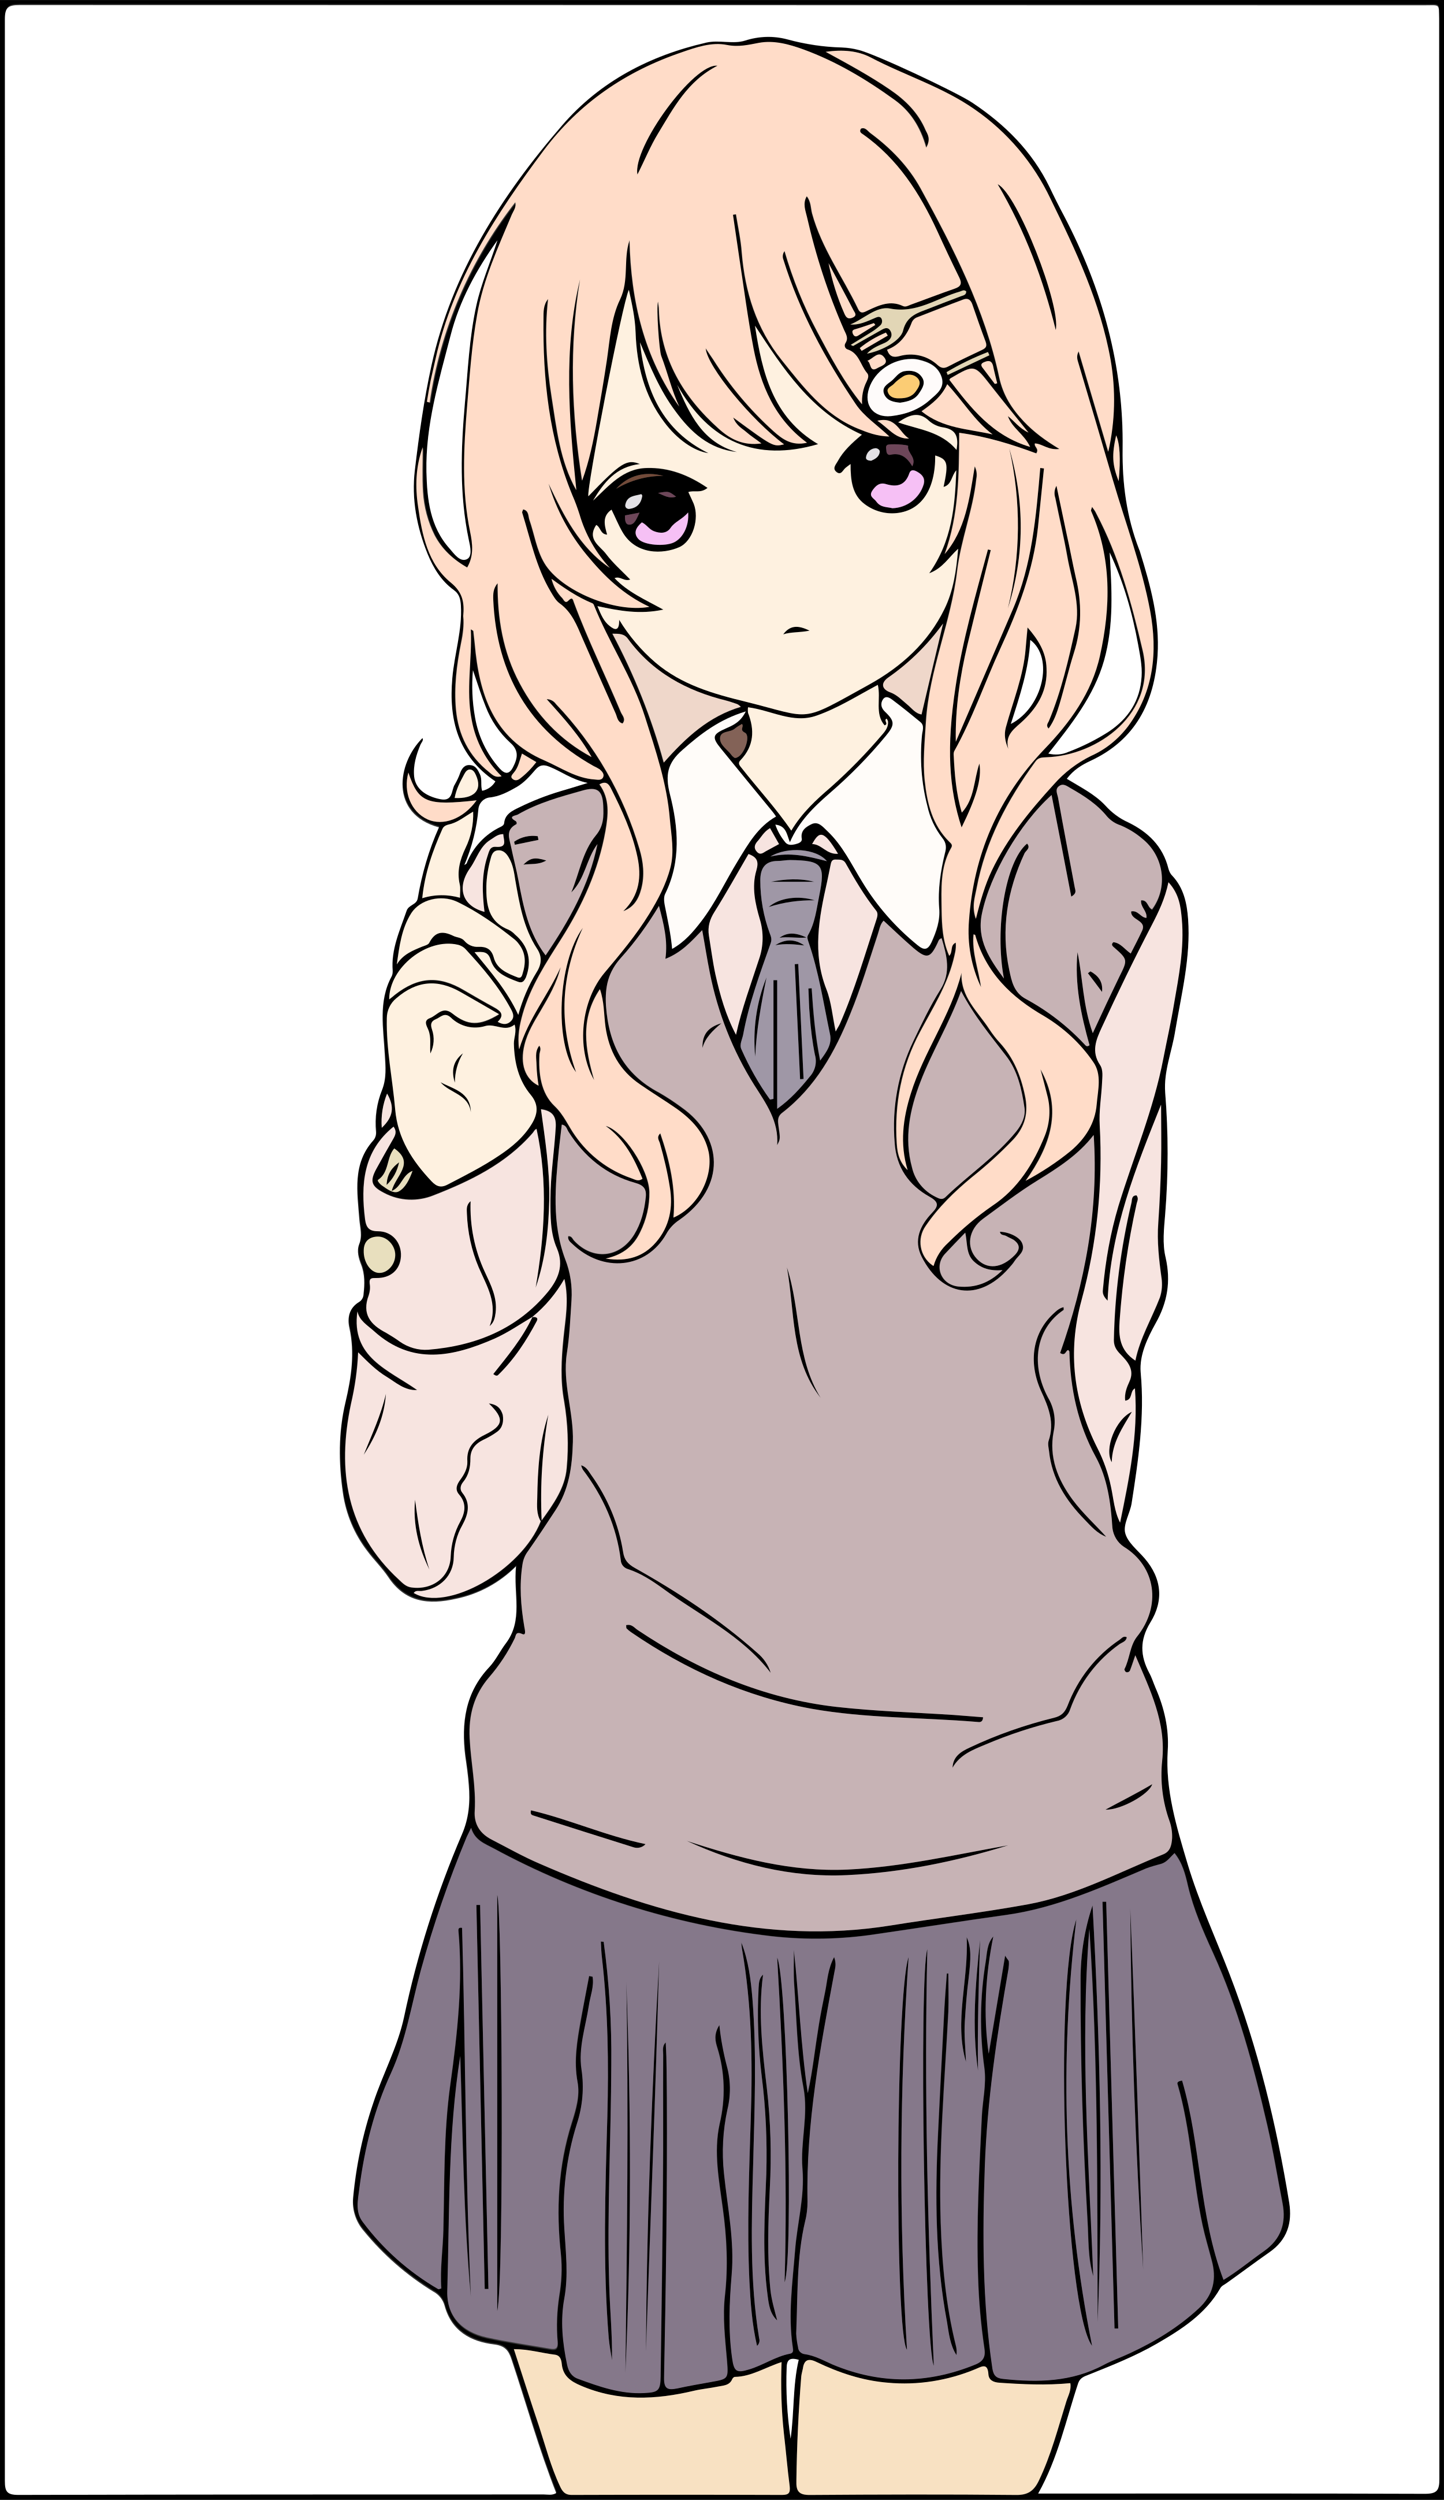 <?xml version="1.0" encoding="utf-8"?>
<!-- Generator: Adobe Illustrator 24.1.0, SVG Export Plug-In . SVG Version: 6.00 Build 0)  -->
<svg version="1.1" baseProfile="tiny" id="图层_1"
	 xmlns="http://www.w3.org/2000/svg" xmlns:xlink="http://www.w3.org/1999/xlink" x="0px" y="0px" viewBox="0 0 624.1 1080.1"
	 xml:space="preserve">
<rect x="0" y="0" width="624.1" height="1080.1" fill="#333333" stroke="none"/>
<g id="图层_1_x5F_复制">
	<g>
		<path d="M0,0.1c206.7,0,413.1,0,619.3-0.1c4.1,0,4.9,0.8,4.9,4.9C624,361.6,624,718.4,624,1075.2v4.9c-208.1,0-416.1,0-624,0V0.1z
			 M230.1,569.1c-5.4,3.2-10.6,6.8-16.5,9.4c-17.9,7.8-35.5,11.7-52.1-3.3c-2.9-2.6-6.3-4.5-7.1-8.5c-2.9,19.9,13.5,25.3,25.8,34
			c-5.4,0.3-9.2-3.3-13.3-5.8c-4.3-2.6-7.9-6.2-12.2-10.5c-0.3,7.5-1.4,15-3.1,22.3c-6.1,28.9-2,55,20.8,76c1.6,1.5,3,3,5.4,3.3
			c9,1.2,16.6-4.4,16.9-13.4c0.2-5.3,1.6-10.5,4.2-15.2c2.1-3.9,2.7-7.8-0.6-11.6c-1.9-2.2-0.9-4.4,0.6-6.4c1.7-2.3,3.1-4.9,3-7.8
			c-0.4-5.9,2.6-9.2,7.6-11.6c8.1-4,8.5-6.9,1.7-13.5c3.6,0.4,5.2,2.2,6,4.9s0.3,5.4-2.1,7.2c-1.9,1.4-3.9,2.5-6,3.5
			c-3.5,1.7-5.6,4.2-5.6,8.1c0,3.8-0.7,7.2-3.2,10.2c-1.1,1.4-1.5,3.1-0.3,4.6c3.8,4.7,2.5,9.4,0,14c-2.4,4.2-3.6,9-3.7,13.8
			c-0.1,7.9-5.8,13.6-13.7,14.6c-1.2,0.2-2.7-0.5-3.6,0.9c14.3,8.5,46.6-9.8,54.9-31l0.4-0.4c5-6.9,10.1-14,10.8-22.6
			c0.9-9.6,0.5-19.3-1.1-28.8c-1.7-9.1-1.2-18.2-0.3-27.3c0.8-8.2,2.5-16.4,0.4-25.6C240.3,559,235.6,564.6,230.1,569.1L230.1,569.1
			z M214.1,337.7c-16.3-11-20.2-26.7-18.6-44.7c0.9-10.4,4.3-20.6,3.7-31.2c-0.2-2.8-0.6-5-3.1-6.8c-5.4-3.9-8.8-9.5-11.3-15.6
			c-4.7-11.6-7-23.8-5.5-36.2c1.8-15.2,3.9-30.3,7.2-45.3c8.8-40,30.2-73.3,56.5-103.7c16.4-19,37.9-30.1,62.2-35.7
			c5.6-1.3,11.6,0.8,16.9-0.9c5.9-1.9,12.2-2.1,18.2-0.5c7.7,2.1,15.6,3.3,23.6,3.5c2.3,0.1,4.6,0.4,6.9,1
			c6.7,1.4,42.8,18.4,49.5,22.9c14.1,9.4,25.8,21,33.3,36.4c2,4.2,4.1,8.4,6.3,12.5c16.5,31.5,25.8,64.9,25.3,100.6
			c-0.2,15,1.7,29.4,7.1,43.4c0.2,0.5,0.4,0.9,0.5,1.4c4.5,14.5,8.5,29.1,7.5,44.5c-1.4,20.4-9.6,36.5-28.9,45.5
			c-3.9,1.8-7.5,4-10.3,7.8c5.9,3.6,12,6.6,16.6,11.5c2.8,3.1,6.1,5.6,9.9,7.3c8.6,4.2,15,10.3,17.4,20c0.3,1.1,0.8,2.2,1.6,3
			c5,5.3,6.4,11.9,6.9,18.8c1.2,16.5-2.9,32.4-5.6,48.5c-1.4,8.8-5,17.3-4.3,26.5c1.4,17.4,1.4,35,0,52.4
			c-0.5,6.3-1.3,12.8,0.2,18.9c2.3,10.2,0.8,19.3-4.3,28.3c-3.6,6.5-7.1,13.8-6.5,21.2c1.8,19.2-1,37.9-3.9,56.6
			c-0.7,4.4-3.7,9-2.8,12.8c1,4.1,5.3,7.4,8.4,11c7.5,8.7,8.3,18.4,2.5,27.7c-4.7,7.7-4.4,14.4-0.5,21.8c1.1,2,1.8,4.3,2.7,6.4
			c3.8,8.7,5.9,17.7,5.3,27.2c-1.1,17,3.8,32.9,8.6,49c4.9,16.3,12,31.7,18.1,47.5c12.3,31.9,20.3,65.1,25.8,98.8
			c1.4,8.8-0.9,16.1-8.5,21.4c-6.3,4.4-12.4,9-18.6,13.4c-0.9,0.7-2,1-2.7,2.2c-6.4,11.2-16.8,17.8-27.5,24
			c-9.4,5.4-19.5,9.4-29.5,13.4c-1.8,0.7-3.6,1.3-4.4,3.6c-5.3,15.9-8.7,32.4-17.3,47.7h5.7c53.8,0,107.7-0.1,161.5,0.1
			c5.2,0,6.2-1.5,6.2-6.4c-0.1-354.3-0.2-708.7-0.1-1063c0-7.3,0.8-6.4-6.4-6.4c-202.3,0-404.7-0.1-607-0.1c-5,0-6.3,1.1-6.3,6.2
			c0.1,354.5,0.1,709,0,1063.5c0,4.7,0.9,6.1,5.9,6.1c75.7-0.2,151.3-0.2,227-0.2c1.7,0,3.6,0.5,5.4-0.6
			c-7.5-19-12.9-38.5-19.3-57.7c-1.3-4-2.9-5.9-7.4-6.5c-10.3-1.2-18.5-5.8-21.5-16.6c-0.7-2.7-2.5-5-5-6.3
			c-11.4-7-21.5-15.8-30-26.2c-3.4-3.9-5.1-9.1-4.6-14.3c1.3-13.9,4.2-27.7,8.7-40.9c4.1-12.5,10.5-24.1,13.3-37.1
			c5.7-27,14.1-53.5,25-78.9c3.1-7.1,3.6-14.1,3-21.4c-0.3-4.1-0.9-8.3-1.5-12.4c-1.8-14.3-0.1-27.5,10.4-38.6
			c2.8-3,4.6-6.9,7.1-10.2c7.6-10,3.2-21.2,4.4-33.3c-7.1,7.1-16.1,12-25.9,14c-11.9,2.7-22,1.6-29.3-9.4c-2.7-4-6.2-7.4-9.1-11.3
			c-5.6-7.3-9.2-15.9-10.5-25c-1.9-13.1-2-26.2,1.1-39.2c2.5-10.6,4.1-21.2,1.7-32.1c-1-4.4-0.1-8.7,4.3-11.3c1.1-0.7,1.8-2,1.8-3.3
			c0.5-4.3,0.6-8.6-1-12.7c-1.1-2.8-2-5.9-0.9-8.8c1.5-3.7,0.4-7.1,0.1-10.7c-0.9-11.9-3.1-24,6-34.2c0.9-1,1.3-2.3,1.2-3.7
			c-0.6-6.2,0.3-12.4,2.6-18.1c2-5.1,1.5-10,1.2-15.2c-0.6-11.4-2.9-23,2.9-33.8c0.4-0.7,0.5-1.6,0.5-2.4c-0.8-9.3,3.1-17.5,6-26
			c0.9-2.7,4.3-2.6,4.8-5.3c1.8-10.6,4.8-21,9.2-30.8c-21.3-5.8-18.2-27.5-7.1-38.6c0.5,1.1-0.4,1.9-0.8,2.7
			c-1.9,4.5-3.3,9.1-2.8,14c0.6,5.1,4.8,8.4,11.2,9.7c5.8,1.2,4.7-3.9,6.4-6.4c0.9-1.6,1.7-3.2,2.3-5c0.8-2,2-3.6,4.4-3.3
			c2.3,0.2,3.2,2,4.1,3.9c1.1,2.3,0.2,4.9,1,7.2C210.8,341.3,212.9,339.8,214.1,337.7z M284.8,391.6c-4.8,8-10.2,15.5-16.4,22.4
			c-5.5,6.1-7,12.4-6.5,20.7c1.2,16.9,7.8,29.6,23,37.6c3.3,1.9,6.5,4,9.6,6.3c18,12.6,19.7,34.3-0.9,48.7c-2.3,1.5-4.3,3.6-5.6,6
			c-8.5,15-27.3,17.2-40.8,4.2c-0.9-0.8-1.9-1.7-1.6-3.2c1.5-0.1,1.8,1.1,2.4,1.8c8.1,8.8,19.8,7.7,26.1-2.5c3-4.9,4.4-10.3,5-16.1
			c0.4-3.6-0.9-5.2-4.5-6.2c-12.6-3.5-22.1-11.3-29-22.3c-0.6-1-0.8-2.6-2.8-2.9c-0.4,3.5-0.8,6.9-1.2,10.3
			c-1.6,16.1-3.2,32.2,2.7,47.9c2.2,5.6,3.1,11.6,2.7,17.7c-0.5,7.6-0.8,15.3-2,22.9c-2,13,3,25.3,2.6,38.3
			c-0.3,10.9-1.7,20.8-7.7,29.8c-3.8,5.8-7.7,11.7-11.7,17.4c-1.3,1.7-2.1,3.7-2.4,5.8c-1.4,9-0.7,17.9,0.8,26.8
			c0.2,1.2,1,4.1-0.9,3.2c-2.9-1.3-2.7,0.7-3.2,1.8c-3,6-6.7,11.5-11.1,16.6c-6.6,7.6-9,16.4-8.5,26.4c0.5,10.5,2.8,20.8,2.2,31.4
			c-0.4,5.8,2.3,9.9,7.4,12.5c6.8,3.5,13.5,7.3,20.5,10.3c48.4,21.1,98,35.3,151.6,26.8c19.9-3.2,39.9-5.6,59.7-9.2
			c20.6-3.8,39.1-13.8,58.4-21.6c3.2-1.3,3.6-4.3,3.8-7c0.1-2.5-0.3-5-1.1-7.3c-3-8.3-4.1-17.2-3.2-26.1
			c1.8-16.5-5.2-30.6-11.6-45.6c-0.9,2.6-1.5,4.5-2.2,6.3c-0.2,0.8-1,1.2-1.7,1c-0.1,0-0.2,0-0.2-0.1c-0.3-0.2-0.7-0.9-0.6-1.2
			c2.3-4.5,2.3-10,5.4-14c10.7-13.3,8.2-30.4-5.7-38.9c-2.7-1.8-4.5-4.8-4.9-8.1c-0.7-10.7-2.1-21.4-7.2-30.7
			c-7.8-14.3-11-29.5-11.4-45.5c0-0.2-0.3-0.4-0.5-0.7c-1.2,0.3-1.1,2.8-3.5,1.3c10.7-30.3,16.7-61.6,14.5-94.2
			c-6.7,8.7-15.6,14.3-24.5,19.8c-8.1,5-15.6,10.8-23.3,16.4c-6.4,4.7-7.4,12.3-2.7,17.3c4.5,4.8,10.7,4.2,16.4-1.6
			c2.4-2.5,2.3-4.6-0.5-6.6c-1-0.6-2.1-1-3.1-1.6c-0.9-0.6-2.6-0.2-2.8-1.9c4.2,0.2,8.6,2.4,9.6,5c1.5,3.6-1.8,5.3-3.3,7.7
			c-0.7,1.1-1.6,2.1-2.5,3.1c-13.1,14.8-28.9,12.1-37.6-4.9c-3.7-7.2-0.7-13.7,4.5-19.1c2.9-3,2.8-4.7-1.1-6.9
			c-9-5-14.4-12.7-15.1-23.2c-1.3-15.2,1.5-30.4,8.1-44.1c3.6-7.5,7.2-15.1,11.6-22.1c4.8-7.6,2.8-14.8,0.6-22.3
			c-1.2,0.3-1.4,1.2-1.7,1.9c-3.2,6.8-4.7,7.2-10.5,2.3c-4.4-3.8-8.6-7.8-12.9-11.8c-1.6,1.7-1.8,3.9-2.5,5.9
			c-3.8,11.5-7.3,23.2-11.9,34.4c-6.6,16.4-15,31.6-29.4,42.7c-2.2,1.7-1.9,3.6-1.6,5.8c0.8,5.5,0.8,5.5-0.6,8.2
			c0.8-10.3-4.8-18-9.9-26c-9.3-14.8-15.8-31.3-19.2-48.5c-1.2-5.9-2.1-11.9-3.3-18.4c-4.8,5-9,9.7-15.9,12.4
			C288.6,406.5,286.8,399.5,284.8,391.6z M254.7,853.7c0.5,0.1,1,0.2,1.5,0.3c0.7,4.3-1,8.3-1.6,12.4c-1.4,9.2-4.6,18.3-3.2,27.6
			c1.2,7.9,0.5,16-2,23.6c-4.6,14.7-6.4,30-5.4,45.4c0.6,10,1.8,19.9,0,29.9c-1.8,9.7-0.8,19.2,1.2,28.8c0.6,2.8,1.9,5,4.6,6
			c9.2,3.4,18.5,6.7,28.6,6.2c6.3-0.3,7.1-1,7.2-7.3c0.4-27.8,0.8-55.6,1-83.4c0.2-18.5,0-37,0.1-55.5c0-1.8-0.5-3.7,1.1-5.3
			c0.5,8,0.4,15.9,0.5,23.9c0.2,40.3-0.4,80.6-1.2,120.9c-0.1,5,1.6,5.5,5.7,4.7c4.9-1.1,9.8-1.9,14.7-2.8c7.3-1.3,7.4-1.3,6.8-9
			c-0.8-9.5-2-18.9-0.9-28.4c1.4-12.5,0.8-24.9-0.9-37.3c-1.6-12.2-4.1-24.5-1.4-36.8c2.6-10.9,2.3-22.3-1-32.9
			c-0.8-2.6-1.7-5.7,0.9-9.8c0.6,5.9,1.7,11.8,3.2,17.6c1.7,6.1,1.8,12.6,0.3,18.8c-2,9.1-2.5,18.5-1.5,27.8
			c1.5,14.5,4.6,29,3.3,43.8c-1,12-1.5,23.9,0.2,35.9c0.8,5.7,1.8,6.6,7.3,4.9c6.1-1.8,11.4-5.6,17.7-6.8c1.6-0.3,1.4-1.5,1.2-2.8
			c-2.1-14-0.1-27.9,1-41.8c0.9-11.7,4.2-23.3,3.2-35.2c-1-11.8,2.7-23.2,0.4-35.3c-2.8-14.6-2.9-29.8-4-44.7
			c-0.3-4.9-0.1-9.8-0.1-14.7c2.2,20.6,3,41.3,6,61.9c1.1-4.9,1.9-9.9,2.6-14.8c0.7-4.9,1.4-9.9,2.2-14.8c0.8-4.9,1.8-9.8,2.8-14.7
			c0.9-4.6,1.1-9.4,3.8-14.5c1.1,3.1,0.4,4.8,0.1,6.6c-6.1,32.7-12.3,65.4-11.6,99c0,2.8-0.3,5.7-1,8.4c-3.8,16-3.2,32.4-3.9,48.7
			c0.1,2,0.4,4,0.8,5.9c0.1,1.6,1.3,2.8,2.9,3c4.4,0.6,8.2,2.8,12.1,4.5c20.6,8.6,41,8.4,61.6,0c3.7-1.5,4.5-3.6,3.9-7.2
			c-1.5-10.2-2.4-20.5-2.7-30.8c-0.8-23,0.5-45.9,1.6-68.9c0.3-7.1,2.1-14.2,1.1-21.4c-2.1-15.2-1.9-30.6,0.6-45.8
			c0.6-3.7,0.5-7.7,3.3-10.9c-3.4,16.8-4.4,33.6-2,50.7c2.3-13.7,4.6-27.4,7.1-42.4c1.1,1.8,1.6,2.1,1.6,2.5c0.1,1,0,2-0.1,3
			c-5,28.5-9.3,57.1-10.3,86.2c-1,29-1,57.9,3.3,86.7c0.5,3,1.6,4.2,4.7,4.5c15,1.6,29.6,1.3,43.3-6c3.7-2,7.6-3.3,11.4-5.1
			c10.8-5,20.8-11.1,29.6-19.2c6.6-6,8-13,5.7-21.2c-1.3-5-2.8-9.9-3.9-15c-4.3-20.2-5-41-10.8-60.9c-0.2-0.6,0.1-1.3,2-1.5
			c8.2,28.1,7.3,58.3,17.9,86.1c6-3.6,11.6-8.3,17.6-12.5c7.3-5.2,9.5-12.1,7.9-20.5c-2.2-11.3-4-22.6-6.6-33.8
			c-5.9-25.5-12.6-50.7-23.5-74.6c-4.3-9.4-8.4-18.8-10.8-28.9c-1.1-4.9-2.4-9.9-5.8-14.1c-1.9,1.8-3.2,3.8-5.6,4.6
			c-2.2,0.6-4.5,1.2-6.6,2c-19.6,8.3-39,17.1-60.4,20.1c-18.8,2.6-37.5,5.6-56.3,8.3c-15,2.3-30.2,2.6-45.3,0.9
			c-42.1-4.9-82.9-17.8-120.2-38c-3.7-2-8-3.4-9.6-8.8c-0.9,1.8-1.4,2.9-1.9,3.9c-7.8,18.7-14.4,37.9-19.8,57.5
			c-4.1,14.9-6.4,30.2-12.9,44.5c-7.3,15.8-11.5,32.6-13.7,49.9c-0.6,4.9-1.9,10.1,1.5,14.5c8.8,11.8,19.9,21.6,32.6,29
			c0.2,0.1,0.6-0.1,1.3-0.3c-0.6-8.4,0.7-16.8,0.9-25.3c0.5-21,0.1-42,3-62.8c3.1-22.1,5.5-44.3,3.5-66.6c0-0.6,0.1-1.4,1.6-1.1
			c1.5,53.1,1.4,106.3,3.8,159.4c-3.2-34.6-3.5-69.3-4.6-104c-5.3,33.9-4.7,68-5.6,102.1c-0.3,10.8,6.3,17.6,16.9,20
			c9.1,2,18.3,3.3,27.5,4.9c2.7,0.5,3.5-0.3,3.3-3.1c-0.6-6.6-0.3-13.3,0.7-19.9c1-5.9,1.3-11.9,0.7-17.9
			c-2.1-19.2-1.2-38.2,4.7-56.8c1.8-5.7,3.6-11.6,2.5-17.6c-1.7-9.1-0.2-17.9,1.4-26.8C252.2,866.3,253.5,860,254.7,853.7z
			 M400.7,64c-2.6-9.2-7-15.8-13.6-20.6c-12.3-8.9-25.3-16.7-39.6-21.9c-6.1-2.2-12.6-4-19.1-2.8c-4.7,0.9-8.9,1.9-13.9,0.9
			c-6.5-1.3-13.2,1-19.5,3.2c-24.1,8.2-44.3,21.9-59.7,42.5c-20.5,27.4-39,55.7-46.6,89.7c-0.7,3.2-1.5,6.5-2.2,9.7
			c-0.6,3-1.1,6-1.6,9.1l1.2,0.3c4.6-31.6,17.4-61.4,37-86.5c0.5,2.2-0.8,3.7-1.5,5.3c-5.9,14.1-12.4,28.1-15,43.3
			c-2.3,12.9-3.2,26.1-4.3,39.2c-1.5,18.3-2.5,36.5,1.3,54.7c1,4.9,1.7,10.2-1.3,15.3c-6.1-3.5-10.9-7.9-14.1-14
			c-2.9-5.8-4.6-12.2-5-18.7c-0.4-6.4-0.1-12.9-0.1-19.3c-3.1,8.5-3.3,17.2-2,25.8c1.7,12.1,4.2,24.6,14.1,32.7
			c5.4,4.4,5.9,8.9,5.4,14.5c-0.3,3.8-0.8,7.6-1.5,11.4c-1.9,9.5-3.1,19.1-2.2,28.8c1,10.9,5.6,20.1,14.3,27c1.3,1,2.5,2.6,5.4,1.8
			c-6.7-6.5-11.2-15-12.9-24.2c-2.6-13,0.2-26-0.4-39.3c0.7,0.5,1.1,0.6,1.1,0.8c0.2,1.8,0.4,3.6,0.6,5.4c1.9,21.7,8,41,30.2,50.5
			c7.1,3.1,13.6,7.7,21.7,8.2c1.3,0.1,2.9,0.5,3.6-1c0.6-1.4-0.5-2.5-1.5-3.4c-0.8-0.5-1.7-1-2.6-1.4c-28-15.7-41.9-39.9-43.4-71.7
			c-0.1-2.5-0.1-5,1.9-7.3c-0.1,15.2,2.3,29.7,9.5,43.2c7.2,13.6,17.3,24.5,31.1,31.9c-5-9-11.9-16.7-19.4-25c1.6,0,3.1,0.8,4,2.1
			c16.9,17.7,29.2,39.1,36.1,62.6c1.7,5.7,2.3,11.4,0.8,17.2c-1.3,5-3.6,8.1-7.8,9.7c7.1-6.9,7.9-15.1,6.1-23.5
			c-2.2-10.5-6.7-20.2-11.5-29.7c-1.1-2.2-2.4-3-4.9-1.6c4.6,6.3,3.8,13.3,2.6,20.2c-3,16.8-9.9,32-19,46.4
			c-6.6,10.4-13.4,20.7-16.8,32.7c-1.3,4.7-2.3,9.4-1.5,15.2c4-13.5,12.7-23.6,17.9-35.5c-1.6,6.9-5.1,12.8-8.6,18.8
			c-2.8,4.7-5.7,9.4-7,14.8c-2,8.1,0.2,14.7,6.1,17.6c-0.5-3-0.8-5.9-0.9-8.9c0-2.7-0.9-5.7,1.2-8.4c1,1.4,0.2,2.6,0.1,3.7
			c-0.5,8.3,0.6,16.8,6.5,22.4c4.1,3.9,5.9,8.6,8.9,12.8c5.9,8.5,14.4,15,24.3,18.4c1.5,0.5,3,1.6,4.8,0.2
			c-3.6-8.8-7.8-17.1-15.9-22.8c7.5,1.9,18.6,18.6,18.9,28.5c0.1,6-1.3,12-4,17.4c-2.8,5.8-7.2,9.7-14.9,11.4
			c9.5,1.5,16.4-0.9,21.7-7c5.9-6.8,7.5-15.1,6-23.9c-1-6.4-2.5-12.7-4.3-19c-0.3-1.1-1.6-2.5,0.2-4.2c4.1,12,6.8,23.8,5.7,36.4
			c10.6-4.6,17.3-17.7,15.2-28.3c-1.8-8.4-7.3-14.1-13.9-18.8c-5.2-3.6-10.6-6.9-15.8-10.5c-8.8-6-13.4-14.4-14.9-24.9
			c-0.7-5.2-0.5-10.7-2.4-16.2c-8.7,12.9-6.3,26-2.5,39.3c-8-14.1-5.5-34.5,4.5-46.4c6.8-8.1,13.7-16.3,19.3-25.4
			c3.8-6.2,7.2-12.6,9.1-19.8c1.9-7.1,0.4-14.4-0.2-21.3c-1.2-15.1-6.1-29.5-10.7-44c-5.4-17.1-15.6-32-22.2-48.6
			c-0.2-0.3-0.4-0.5-0.7-0.6c-6.3-2.6-11.9-6.4-17.5-10.5c0.8,3.2,2.4,6.1,4.7,8.4c0.6,0.7,1.2,2.5,2.6,1c1.7-1.7,1.9-0.6,2.4,0.9
			c6,16.1,13.6,31.4,20.2,47.2c0.6,1.5,2.4,3,0.8,5c-2.2-0.6-2.3-2.7-3-4.3c-4.8-10.8-9.6-21.6-14.3-32.4
			c-2.4-5.6-4.6-11.4-9.9-15.2c-1.7-1.2-2.8-3.3-3.9-5.1c-6.3-10.6-8.7-22.5-12.3-34.1c-0.1-0.4,0.3-0.9,0.4-1.4
			c2.5,0.5,2.2,2.8,2.7,4.4c2.2,6.3,3.1,13.1,6.5,18.8c7.1,12,30.6,21.7,45.4,18.9c-11.4-5.3-19.6-13.3-27.1-22.4
			c-7.5-9.1-13.1-19.5-16.5-30.8c6.6,13.8,13.3,27.4,26.5,36.4c-6.1-6.6-10.6-14.5-13.1-23.1c-0.9-2.8-1.9-5.6-3.1-8.3
			c-10.1-24.5-12.8-50.1-12.5-76.3c0-2.8-0.1-6,2-8.5c-1.6,14.2-0.7,28.2,1.5,42.2c2.2,13.8,3.6,27.8,10.7,40.4
			c-3.1-30.5-5.7-60.9,1.6-91.1c-4.7,29.1-3.7,58,0.9,87c3.1-8.5,4.9-17.2,6.4-26c1.5-8.7,3-17.4,4.3-26.1
			c1.3-8.9,1.8-18.2,5.7-26.2c4-8.4,1.3-17.3,4.1-25.6c0.6,26.1,6.2,50.4,21.5,71.9c-3.3-7-5-14.6-7.8-21.9
			c-0.9-2.3-2.2-20.9-1.4-23.5c0.2,1.6,0.4,2.5,0.4,3.5c0.6,21.2,10.5,37.7,25.9,51.5c4.9,4.4,10.4,7.4,18.4,6.3
			c-2.6-2-4.7-3.3-6.5-4.9c-1.8-1.6-4.2-2.6-5.7-6.3c17.3,12.7,17.3,12.7,22,11.6c-14.1-10.5-33.2-33.5-33.9-41.5
			c1.3,2,2.3,3.4,3.3,4.9c7.2,11.4,15.9,21.8,26,30.9c3.8,3.4,7.9,6.5,14.5,5c-14.1-10.4-20-24.9-23.1-40.7
			c-2.5-13.1-4.2-26.3-6.2-39.4c-0.9-6.1-1.8-12.3-2.7-18.4l1.3-0.2c0.9,5.5,2.1,10.9,2.5,16.4c1.4,17.2,6.3,32.9,17.2,46.5
			c9.4,11.7,18.5,23.8,33,29.7c4,1.6,8.1,3.3,13.6,3.4c-5.4-5.1-11-8.7-14.6-14.1c-13.1-19.4-24.2-39.8-31.2-62.3
			c-0.5-1.2-0.3-2.7,0.5-3.7c3.5,12,8.2,23.7,14.1,34.8c5.8,10.9,11.5,21.7,19.4,31.4c-0.2-3.4,0.4-6.8,2-9.9
			c0.6-1.3,1.1-2.6,0.1-3.7c-2.8-3.3-3.4-8.5-8.3-10.1c-1-0.3-1.5-1.3-1.2-2.3c0.1-0.2,0.2-0.4,0.3-0.6c1.3-2.1,0.1-3.8-0.7-5.6
			c-6.9-15.7-12.2-32-16-48.7c-0.6-2.7-2-5.8-0.1-9c1.9,2.4,1.7,5.1,2.3,7.4c4.1,15,13.3,27.5,19.9,41.3c1.2,2.6,2.9,1.2,4.5,0.5
			c4.7-2.2,9.5-4.3,14.8-1.8c1.2,0.6,2.3-0.1,3.3-0.5c6.4-2.3,12.8-4.8,19.2-7c2.6-0.9,3.2-2.2,1.9-4.8c-3.3-6.7-6.5-13.5-9.6-20.3
			c-7.5-16.2-17-31-31.9-41.5c-0.7-0.5-1.9-1-1-2.5c1.9-0.8,2.9,1,4.1,1.9c8.8,6.5,16.4,14.3,21.7,23.9c14.3,26,27.8,52.4,34,81.7
			c1.7,7.8,5.5,13.6,10.7,19.1c4.2,4.4,9,8,15.3,11.8c-4.9,0.6-7.4-2.3-10.6-2.4c-0.4,1.6,2,2.2,0.6,4.3
			c-10.5-3.9-21.4-7.3-33.3-8.9c-0.1,17.9-0.1,35.5-6.3,52.4c9-10.5,10.7-23.7,13-37.9c0.8,1.6,1.1,3.5,0.7,5.3
			c-1.4,13.6-6.7,26.3-8.3,39.9c-2.6,22.1-12.1,42.7-13.5,65.3c-0.5,8.5-1.4,16.9-0.5,25.3c1,9.6,3.2,19.1,10.6,26.4
			c0.6,0.6,1.6,1.3,0.9,2.5c-4.9,8.4-4.3,17.9-4.2,27c0.1,6.5,0.4,13.4,3.3,19.8c1.7-1.9,0.2-4.5,2.8-5.7c0.3,2.8-0.5,5.3-1.1,7.8
			c-2.9,11.1-9,20.7-14.3,30.7c-8.1,15.1-11.2,31.2-10.1,48.2c0.3,5.4,1.7,8.6,4.7,11.6c-3.5-11.5-2-22.4,1.4-33.2
			c5.6-18,17.2-33.5,21.9-52.1c-0.5,10.5,7.1,16.8,12,24.4c1.4,2.1,2.9,4.1,4.6,5.9c5.9,6.5,9,14.1,10.8,22.7
			c1.6,7.4,0.1,13.4-4.9,18.9c-5.6,5.9-11.7,11.4-18.1,16.5c-7.5,6.2-14.4,12.9-19.9,21c-3.9,5.5-2.6,13.1,2.9,17
			c0.2,0.1,0.3,0.2,0.5,0.3c1.1-3.9,3.3-7.3,6.3-10c5.9-5.9,12.3-11.3,19.1-16c11.1-7.4,17.8-18.2,22.7-30.3
			c2.2-5.6,2.6-11.8,1-17.6c-0.9-3.7-1.9-7.4-2.9-11.1c9.8,17.5,4.3,33.1-6.4,48.2c6.9-3.7,13.5-8,19.6-13
			c6.2-5.3,10.4-11.8,11.1-20c0.5-6.2,2.4-13-1.6-18.5c-5.5-8-12.7-14.6-21-19.6c-14.3-8.2-25.3-18.8-29.9-35.1
			c0-0.1-0.3-0.1-0.7-0.3c-0.8,7.9,2.2,15.3,3.2,22.8c-4.2-8.9-6-18.8-5.2-28.6c2-28.5,12.5-53.2,32.6-74.2
			c11-11.4,20.5-24.4,24-40.3c4.7-21.1,5.1-42.2-3.8-62.6c-0.2-0.3,0.2-0.9,0.4-1.8c0.8,1.1,1.4,1.9,1.8,2.8
			c9.9,18.7,15.3,38.8,20.1,59.3c6.3,27.2-19.5,45.4-41.7,46.1c-1.7,0.1-3.4,0-4.7,1.9c-12.1,16.6-21.6,34.4-25.4,54.8
			c-0.7,3.8-2.2,7.8-0.3,13.1c2-8,3.9-14.6,6.9-20.9c6.7-14,16.4-25.8,26.8-37.2c4.5-5.1,10-9.3,16.1-12.3
			c6.3-2.8,11.7-7.2,15.9-12.7c11.2-15.1,12.9-32.1,9.6-50c-3.6-19.3-10.6-37.7-16.1-56.5c-4.9-16.8-9.8-33.5-14.8-50.2
			c-0.4-1.5-1.2-3,0-5.4c4.3,14.6,8.4,28.4,12.8,43.4c3-13.1,3.3-26.6,1-39.8c-4.4-24.7-15-47.1-25.9-69.4
			c-7.4-15.6-18.7-29-32.9-38.8c-13.9-9.7-30.1-14.6-44.9-22.4c-5.4-2.8-11.8-3.5-19.4-2.4c10.1,5.5,19.1,10.4,27.6,16.2
			c6.8,4.6,12.4,10.1,15.6,17.7C401.3,58.3,402.9,60.2,400.7,64z M372.5,187.9c-22-9.9-34-28.5-46.2-47.1
			c3.1,20.2,7.6,39.6,27.3,51.2c-26.8,7.8-47.1-0.9-60.9-25.6c5.3,12.9,11.1,24.9,25.8,29c-12.1-1.3-20-8.6-26.7-17.8
			c-6.7-9-10.9-19.3-15.2-29.6c2.2,20.7,9.7,38.1,29.6,47.9c-6.3-0.9-13.6-6-19.1-13.4c-8.7-11.5-11.9-24.7-12.4-38.8
			c-0.2-6.1-1.5-12-2.9-18.4c-2.7,5.3-18.5,86.7-17.5,89.2c14-14.5,16.6-16.2,22.3-13.9c-10.4,1.1-15.7,8.1-20.3,15.8
			c6.8-6.3,12.9-13.9,23.2-14.1c9.6-0.3,18.1,3,26.3,8.6c-3.1,2.5-5.7,0.9-8.3,1.8c0.8,1.7,1.6,3.4,2.3,5c2.6,6.5-0.4,16.2-6.2,18.8
			c-7,3.1-18.8,3.5-24.6-6.6c-1.8-3.1-3.1-6.4-4.7-9.6c-4.2,2.9-3,6.8-1.9,10.8c-3-0.2-2.7-3.1-4.7-4.2c-4.2,6.3,1.7,9.1,4.2,12.5
			c3,4,6.8,7.3,10.5,11.1c-2.7,0.8-4.3-1.8-6.7-0.7c5.7,6,13,9.2,21.1,13.6c-10.3,2.2-19,0.5-28.5-1.5c1.6,3.9,2.8,6.6,5.2,8.5
			c2.3,1.9,4.3,2.5,4.2-2.6c4.2,6.9,9.5,13.2,15.7,18.5c11.3,9.6,25,13.5,39,16.9c29.3,7.3,22.9,9.4,53.3-7.4
			c13.9-7.7,25.5-18.1,32.6-32.7c3.8-7.8,5.1-16.2,5.9-26c-4.3,4-6.7,8.4-12.5,10.6c9.9-14.1,11.1-28.9,11.7-44.5
			c-2.2,2.5-1.9,6.2-5.5,7.2c2.2-10.4,1.8-11.9-3.6-13.6c0.1,14.6-5.9,23.8-16.7,24.9c-4.9,0.5-9.8-0.9-13.7-3.8
			c-5.6-4.1-6.2-10.5-6.2-17.4c-1.1,0.8-1.6,1.2-2.1,1.6c-1.2,0.9-1.9,3.4-3.9,1.9c-2.1-1.6-0.3-3.3,0.5-4.8
			C364.5,194.9,368.2,191.6,372.5,187.9z M505.1,381.2c-1.5,7.2-4.3,12.9-7.2,18.5c-7.6,14.6-14.8,29.4-21.7,44.4
			c-2.4,5.2-4.5,10.3-0.7,16c1.5,2.2,1,5.2,0.9,7.8c-0.3,6.1-1.4,12.3-1,18.4c1.4,25.5-1.2,51-7.9,75.6c-6.1,22.3-3.4,43.4,6.9,63.8
			c2.7,5.3,4.7,11,5.9,16.9c1.1,5.1,1.4,10.4,3.9,15.3c3.9-19.1,7.9-38.1,6.4-58c-2.3,1.2-0.8,4.9-4.2,5.3c-0.4-3.1,0.7-5.8,1.8-8.2
			c2.5-5.3-1-8.9-3.8-11.8c-2-2-2.9-3.7-2.9-6.2c0.4-20,3-39.8,7.6-59.3c0.3-1.1-0.1-3.2,2.2-3.2c1.1,1.4,0.2,2.6,0,3.8
			c-3.7,16.6-6.1,33.4-7.3,50.3c-0.5,6.8,0,12.8,6.8,17.3c2-9.8,7.1-18.2,10.6-27.3c0.9-2.7,1.1-5.6,0.7-8.4
			c-1.1-7.9-2-15.8-1.4-23.9c0.6-8.6,1-17.3,1.2-25.9c0.2-8.4,0-16.7,0-25.1c-10.9,27.3-21.8,54.1-23.1,84.7c-2.5-2.5-2.1-3.9-2-5.2
			c0.9-12.1,3.1-24.1,6.5-35.8c6.5-21.2,15.2-41.8,19.4-63.7c1.5-7.8,3.3-15.6,4.6-23.5c2.1-12.1,4.5-24.3,3.4-36.7
			C510.3,391.8,509.8,386.3,505.1,381.2z M462.6,1029.8c-10.6,1-20.7,0.5-30.8-0.2c-2.5-0.2-4.4-1.1-4.6-3.6c-0.3-5-2.7-3.5-5.5-2.3
			c-12,5-25.1,7.1-38,5.9c-11-0.9-21.1-4.3-30.9-9c-3.5-1.7-5.3-0.8-5.8,2.9c-0.2,1.1-0.6,2.3-0.7,3.4c-1.2,14.9-1.9,29.9-2.1,44.9
			c-0.1,4.6,1.1,6.3,6,6.3c29.6-0.2,59.3-0.3,88.9,0c5.2,0.1,7.8-1.8,9.9-6.2c5.3-11,8.3-22.8,11.9-34.3
			C461.7,1035.1,463.1,1032.7,462.6,1029.8z M170,486.8c-13.2,10.7-14.2,25-12.3,40.1c0.5,3.5,1.7,5.1,5.6,5.1
			c6.1,0,10.2,4.9,9.9,10.8c-0.3,5.8-4.4,9.5-10.6,9.4c-2,0-3.2-0.1-2.9,2.5c0.3,1.7,0.1,3.3-0.4,4.9c-3.1,8.1,0.7,12.7,7.6,16.1
			c2,1.2,4,2.4,5.9,3.8c3.6,2.5,7.9,3.8,12.3,3.5c20.5-1.7,38.5-8.9,51.8-25.1c4.2-5.2,7-11.2,3.8-18.7c-2.9-6.6-2.8-13.9-2.8-21.1
			c0-10.5,1.7-20.9,2.3-31.4c0.2-4.3-1.2-6.9-6.4-7.6c1.8,13.1,3.8,25.9,3.6,38.9c-0.3,13-1.6,25.8-5.9,38.2
			c3.9-22.8,5.4-45.5,0.4-68.6c-1,0.4-1.2,1.3-1.8,1.9c-11.5,13.2-26.8,20.6-42.7,26.8c-6.9,2.8-14.7,2.5-21.3-1
			c-5.7-2.9-6.4-5.1-3.3-10.7c2.3-4.2,4.7-8.4,7.1-12.6C170.7,490.6,171.5,488.9,170,486.8z M222,1015c3.7,11.4,7.2,22.4,10.9,33.4
			c2.9,8.7,5.2,17.5,9.1,25.8c1,2.2,2.1,3.8,5.1,3.8c30.3-0.1,60.6-0.1,90.9,0c3,0,3.6-0.9,3.3-3.8c-1-7.6-1.6-15.2-2.5-22.8
			c-1.1-10.2-1.4-20.5-1-30.8c-7.1,2.3-13.1,6.3-20.2,6.4c-0.4,0-0.9,0.5-1.1,0.9c-1.2,2.9-3.9,2.8-6.3,3.3c-3.4,0.7-6.9,1-10.3,1.8
			c-16.5,3.9-32.7,4.7-48.8-2.2c-4.5-1.9-7.8-4.2-8.3-9.4c-0.2-1.9-0.7-3.7-3-4C234,1016.7,228.4,1015,222,1015z M498,393.2
			c7-9.8,5.1-23.4-4.4-30.9c-2.8-2.4-6-4.3-9.3-5.7c-2.2-0.7-4.2-2-5.8-3.8c-4.3-5.3-9.9-8.9-15.7-12.2c-1.6-0.9-3.2-2.3-5-1
			c-2,1.4-0.8,3.4-0.5,5.1c2.3,12.9,4.8,25.8,7.2,38.7c0.2,1.2,1.1,2.5-1.5,4c-2.8-14.7-5.6-29.1-8.5-43.9
			c-13.9,12.5-26.6,34.4-30.1,51.2c-2.4,11.4,3.4,19.8,9.5,28.1c-4.1-21.8,0.7-50.6,10-58.3c1.7,1.9-0.5,3-1.1,4.2
			c-7.5,16.1-10.3,32.9-6.6,50.4c1,4.7,1.9,9.8,7.3,12.6c9.4,5.1,17.9,11.7,25.2,19.5c0.5,0.5,1,1.4,2.2,0.4
			c-3.7-13.1-6.5-26.4-5.2-40.2c2.3,11.3,2.3,23.1,6.6,35c2.3-4.9,4.1-8.8,5.9-12.7c1.9-3.9,3.7-7.8,5.6-11.7
			c3.7-7.4,3.7-7.4-2.7-13c-0.5-0.5-0.8-1.1,0.1-1.9c3.1,0.3,4.9,3.1,7.5,4.9c1.8-3.5,3.4-6.6,4.9-9.8c2.2-4.7-5-4.5-4.7-8.4
			c3-0.6,4.1,2.7,6.6,2.8c0.4-3-2.7-4.7-2.3-7.6C496.3,389.2,495.9,392.3,498,393.2z M215.6,438.5c-5.9-3.4-11.2-6.5-16.5-9.5
			c-10.1-5.8-19.1-5-27.9,2.6c-2.6,2.1-4.1,5.3-4.1,8.6c-0.3,13.2,2.5,26.1,3.7,39.2c1.1,12.6,7.4,22.2,15.7,31c2.1,2.2,4,3,7,1.4
			c7.5-3.9,15.1-7.7,22.2-12.5c5.6-3.7,10.7-8,14.2-13.8c2.4-4,3.1-8-0.4-12.3c-5.4-6.4-7.2-14.1-7.4-22.3c0-2.6,1.3-5.2,0.3-8.2
			c-4.1,3.4-8.4-0.6-12.6,0.6c-5.2,1.6-10.9,0.3-14.9-3.6c-2.8-2.6-4.5-0.1-6.6,0.7c-2.1,0.9-2.3,2.3-1.6,4.4
			c1.2,3.4,0.9,7.2-0.7,10.4c-0.3-3.5,0.5-6.9-0.9-10.3c-0.7-1.7-2.2-3.9,0.7-5c3.1-1.1,5.4-5.4,9.7-2
			C202.2,443.5,207.3,443.6,215.6,438.5z M335.2,356.4c0.9,2.7,2.4,5.3,4.2,7.5c1.2,1.6,3,1.3,4.6,0.9c1.2-0.3,2.9-0.9,2.6-2.4
			c-0.6-3.6,2-5.1,4.2-6.2c2.9-1.4,4.8,1,6.8,2.9c6.7,6.3,10.5,14.5,15.2,22.1c6.3,10.4,14.4,19.6,23.9,27.3c2.8,2.3,4.4,2.1,6-1.3
			c2.1-4.7,3.8-9.4,3.3-14.8c-0.6-8,0.6-15.9,2.5-23.7c0.6-2.4,0.5-4.4-1.2-6.5c-3.2-4.1-5.4-8.8-6.5-13.9
			c-2.6-10-3.3-20.4-2.3-30.7c0.2-1.9,1.2-4-0.8-5.6c-3.9-3.2-7.7-6.3-11.7-9.3c-1.3-1-3.1-2.3-4.4-0.4c-1.1,1.7-0.9,3.6,0.9,5.3
			c4.3,4.1,4.3,5.7,0.4,10.4c-7.4,9-15.6,17.3-24.4,24.9c-6.8,5.9-13.2,12.1-17.1,21.1C340.1,360.7,340,356.9,335.2,356.4
			L335.2,356.4z M415.3,428.2c-5.2,14.3-12.6,26.2-17.6,39.3c-4.6,12-7.1,24.2-3.6,37c1.3,5.6,5.1,10.2,10.3,12.7
			c1.4,0.7,2.7,1.4,4.1,0.1c10-9.7,21.8-17.5,30.7-28.4c2.3-2.9,4-6.3,3.5-10.1c-1.2-8.1-2.9-16.1-8.1-22.7
			C427.9,447.3,420.9,438.9,415.3,428.2L415.3,428.2z M322.4,307.4C311,310.8,302.9,317,295,324c-6.6,5.7-7.5,10.9-5.5,19
			c3.7,14.4,4.9,29.1-2,43.2c-0.7,1.4-0.5,3.3-0.2,4.9c1.2,6.1,2.6,12.2,3.2,18.9c5.5-3.1,9.1-7.4,12.5-11.8
			c6.3-8.2,10.6-17.6,16-26.4c4.4-7.2,8.6-14.6,16.4-19c-0.6-0.9-1.1-1.6-1.6-2.2c-7.4-9-14.8-18-22.1-27c-4.2-5.1-3.8-6.3,2.1-8.9
			C317,313.4,320.2,311.9,322.4,307.4L322.4,307.4z M354.4,458.4c3-4.1,5.3-7.3,4.3-11.7c-2.8-13.3-4.8-26.8-9.3-39.8
			c-0.3-1-0.7-1.9-0.2-2.8c3.1-5.3,3.7-11.3,4.9-17.2c2.7-13.4,1.3-15.1-12.6-15.3c-1.8,0-3.6,0.4-5.4,0.4c-5.7,0-7.5,3.5-7.5,8.4
			c0,7.8,1.4,15.6,4.1,22.9c0.5,1.3,1,2.5,0.4,4.2c-4.6,13-9.4,25.9-11.9,39.5c-0.4,2.1-1.7,4.3-0.8,6.3c3.4,7.7,7.5,15,12.4,21.8
			l1.5-0.3v-51.3h1.6v55.6c5.9-4.2,10-8.9,14-13.8c2.4-2.6,3.3-6.2,2.3-9.6c-1.1-5.5-1.8-11.2-2.2-16.8c-0.4-3.9-0.4-7.9-0.6-11.8
			c0.5,0,0.9-0.1,1.4-0.1C351.4,437.4,352.2,447.5,354.4,458.4L354.4,458.4z M323.3,305.6c-0.1,0.8-0.1,1.6,0,2.4
			c2.9,7.4,2.6,14.3-3.2,20.4c-1.4,1.4-0.4,2.4,0.4,3.4c7,8.9,14.8,17.3,21.5,27.1c4.6-7.7,10.7-13.3,17-18.7
			c8-7.1,15.4-14.7,22.3-22.8c1.5-1.7,2.7-3.4,2.5-5.7c-0.1-0.4-0.3-0.8-0.6-1.2c-1.5,0.8,1.1,2.3-0.9,2.9c-4.3-5-1.6-11.4-2.9-17.4
			c-9,4.8-17.3,10.1-26.5,13.3C342.8,312.8,333.5,306.9,323.3,305.6L323.3,305.6z M247,385.5c3.5-8.3,4.8-17.6,10.6-24.6
			c3.5-4.2,3.4-8.4,3.2-12.9c-0.3-6.7-2.7-8.3-9-6.5c-9.6,2.7-19.2,5.3-28,10.4c-0.7,0.4-4.6,0.7-0.8,2.8c0.4,0.3,0.5,0.9,0.3,1.3
			c-0.1,0.2-0.3,0.3-0.4,0.3c-4.4,2.5-2.6,6.2-1.9,9.7c1,4.9,2.3,9.7,3.2,14.6c2.1,11.3,4.4,22.6,11.7,32.2
			c10-14.7,18.8-30.2,22.4-48.1C253.5,371,253,379.6,247,385.5L247,385.5z M215,103.9c-9,12.6-16.4,26-20.3,41.3
			c-5,19.3-10.8,38.5-10.4,58.7c0.3,11.9,1.5,23.7,10,33.2c2,2.3,4.5,6,7.5,4.6c2.5-1.2,1.4-5.6,0.8-8.4
			c-4.1-19.5-3.4-39.1-1.7-58.7c1.3-14.2,1.8-28.6,4.9-42.6C208,122.3,212,113.3,215,103.9z M479.6,238.8
			c0.9,15.7,1.9,31.3-2.4,46.6c-4.3,15.4-14.2,27.5-24.1,40.2c2.9,0.7,5.9,0.5,8.6-0.7c6.1-2.3,11.9-5.2,17.4-8.7
			c8.6-5.7,13.7-13.5,14.3-23.9c0.3-4.6-0.7-9.3-1.5-13.8C489.4,264.9,485.6,251.5,479.6,238.8z M361.1,445.7c1-1.7,1.5-2.5,1.9-3.3
			c6.4-14.6,10.8-29.9,15.8-45.1c0.4-1.2,0.8-2.7-0.1-3.8c-5.1-6.4-9.2-13.4-13.2-20.5c-1.1-1.9-2.7-1.5-4.3-1.6
			c-2-0.1-2,1.5-2.3,2.7c-0.5,2.3-0.9,4.6-1.4,6.8c-3.5,15.5-6.5,30.9-0.3,46.6C359.2,433,359.7,439,361.1,445.7z M318.1,447.1
			c2.5-11.3,6.5-22,10-32.8c1.9-5.5,2-11.5,0.3-17.1c-2-6.8-3.6-14-1.5-21.1c1.1-3.8,0.4-5.7-3.4-7.1c-4.9,8.4-9.6,16.9-14.7,25
			c-2.1,3.3-3,6.5-2.4,10.3c1,5.6,1.6,11.2,2.8,16.7C311.2,429.9,313.7,438.8,318.1,447.1z M264.5,273.8
			c9.4,17.7,16.9,36.3,22.2,55.7c9.8-10.9,19.7-19.9,33.4-24c-0.5-0.5-1-0.9-1.6-1.2c-1.6-0.5-3.1-1.1-4.7-1.5
			c-17.1-4.2-31.9-12.2-42.5-26.7C269.6,273.8,267.6,273.8,264.5,273.8z M171.5,416.7c2.7-4.4,6.9-6,11-7.7c1.1-0.4,2.6-0.8,3-1.6
			c2.5-4.8,5.6-5.4,10.5-3c1.4,0.7,3.4,0.6,4.7,2.1c1.5,1.8,3.8,2.8,6.2,2.6c3.2-0.1,5.5,0.9,6.5,4.6c1.3,5,5.9,6.9,10.3,8.6
			c1.3,0.5,1.8-0.3,2.1-1.4c1.5-4.7,1.6-9.1-1.7-13.2c-0.5-0.7-1.1-1.3-1.7-1.8c-7.8-6.2-15.9-12-24.9-16.3
			c-6.9-3.3-15.9-1-19.7,4.8C173.5,401.2,172.6,409,171.5,416.7z M383.5,151.1c1,3.1,2.8,3.4,5.2,2.8c5.9-1.7,12.2-0.3,16.7,3.9
			c1.7,1.5,3,1.4,4.8,0.4c4.6-2.4,9.2-4.6,13.9-6.8c1.7-0.8,2.8-1.4,2-3.7c-2.1-5.4-4-10.9-5.9-16.4c-0.7-1.9-1.9-2.7-3.8-2
			c-6.7,2.5-13.3,5.1-20,7.7c-1.1,0.4-2,1.3-2.4,2.4C392.1,144.9,388.8,149.1,383.5,151.1z M215.2,441.6c2.4,1.4,4.3,1.2,5.8-0.4
			c1.7-1.8,0.7-3.7-0.3-5.5c-5.1-9.4-12-17.5-19.3-25.4c-0.9-1-2.1-1.7-3.4-2c-13.3-3.1-29.7,9.8-29.7,23.6c0.8-0.7,1.6-1.3,2.3-1.9
			c10-7.8,19-8.4,29.8-2c4.3,2.5,8.6,5,13,7.4C216.4,436.8,218.3,438.5,215.2,441.6z M205.1,411.5c7.1,8.7,14.1,16.7,18.9,27.1
			c1.8-6.5,4.4-12.7,7.9-18.4c2.3-3.6,2.4-6.9,0.2-10.2c-5.9-9.1-7.6-19.4-9.4-29.7c-0.5-3.3-1-6.6-2.7-9.5c-1-1.8-2.4-3.4-4.6-3.3
			c-2.5,0.1-3,2.2-3.5,4.2c-1,3.7-1.6,7.5-1.7,11.3c-0.1,8,0.8,15.3,9.6,18.8c1,0.5,2,1.2,2.8,2.1c5.8,4.9,7.4,11.4,4.7,18.5
			c-0.6,1.7-1.4,2.7-3.2,2c-5.1-1.9-10.2-3.9-11.9-9.6C210.9,411,208.7,411.2,205.1,411.5L205.1,411.5z M200.6,373.8
			c0.3-0.3,0.9-0.5,1-0.8c2.7-6.9,7.9-12.5,14.6-15.7c0.8-0.4,1.5-0.8,1.6-1.7c0.4-3.9,3.5-5.3,6.6-6.8c5.7-2.8,11.6-5.1,17.6-6.9
			c3.5-1,7-2.1,11.9-3.6c-7-1.5-11.4-5-16.5-7c-2.4-1-4.2-0.9-6.1,1.3c-2.4,2.8-4.9,5.6-8,7.4c-3.7,2.1-7.5,4.2-12,4.6
			c-2.4,0.4-4.3,2.4-4.6,4.8C206,357.8,204,366,200.6,373.8L200.6,373.8z M198.8,387.9c0-2.2,0.3-4-0.1-5.8
			c-1.3-5.7,0.1-10.6,2.5-15.7c2.4-4.9,3.5-10.3,3.3-15.7c-3.5,2-6.2,4.3-9.6,5.3c-1.5,0.4-3,0.6-3.7,2.2c-4.2,9.4-7.6,19-8.7,29.9
			C187.9,386.4,193.5,386.4,198.8,387.9L198.8,387.9z M445.3,193.1c-2.6-5.6-7.8-8.1-9.6-13.3c2.8,2.1,4.8,5.2,8.9,7.1
			c-5.8-7.2-11.1-13.7-16.2-20.3c-7.2-9.2-7.1-9.3-17.4-3.3c-0.3,0.1-0.4,0.5-0.6,0.7C419.6,176.2,428.9,188.2,445.3,193.1z
			 M394.2,155c-8.5,0-16.1,5.4-18.5,12.7s1.9,12.8,9.5,12c6.2-0.7,12-2.7,16.7-6.9c2.9-2.6,6.6-5.1,5.2-9.8
			c-1.5-4.8-5.6-6.7-10.1-7.7C396,155.1,395.1,155,394.2,155z M407.7,269.4c-6.6,9.1-14.6,17-23.8,23.4c-3.3,2.3-2.7,5,1,6.4
			c2.9,1.1,4.9,3.3,7.2,5.2c2,1.6,3.5,3.9,6.2,4.3C401.5,295.5,404.6,282.5,407.7,269.4z M204.5,289.6c-0.6,6.8-0.3,13.6,0.9,20.3
			c1.4,8.3,5.1,16,10.7,22.2c2.3,2.5,4.1,2.5,5.7-0.6c1.9-3.8,2.8-7.1-1.2-10.6c-4.7-4.3-8.3-9.6-10.6-15.6
			C208,300.7,206.6,295.8,204.5,289.6z M433.2,548.8c-5.3,0.4-9.1-0.7-12.4-3.8c-3.4-3.2-2.7-7.7-3.7-12.4c-3.3,3.4-6.1,6.3-8.8,9.2
			c-4.9,5.4-1.7,13.4,5.9,14.1C421.4,556.5,427.5,554.5,433.2,548.8z M409.4,166c-2.5,5.4-6.6,8.5-11.1,11.7
			c9.2,7.5,20.2,7.6,30.7,10C421.2,181.8,416.3,173.4,409.4,166z M417.6,125.9c-1-0.9-1.8-0.2-2.8,0.1c-9.9,2.8-18.6,9.6-30.2,7.3
			c-5.9-1.1-11.3,4.6-17.1,6.9c3.9,0.3,7.1-1.3,10.4-2.7c1-0.4,2.3-1.2,3.1,0.2c0.5,1.1,0.2,2.4-0.8,3.1c-1.1,1-2.3,1.9-3.6,2.7
			c-2.8,1.8-5.7,3.5-8.9,5.5c0.8,0.4,1,0.5,1,0.5c3.8-2.1,7.5-4.3,11.3-6.4c1.5-0.8,3.5-2.4,4.8-0.2s0,4.1-2.3,5.2
			c-2.7,1.2-5.5,2.2-7.8,4.7c6.4-1.2,14.5-5.5,15.6-9.9c1.6-6.7,6.7-7.8,11.5-9.7c4.5-1.8,9-3.5,13.5-5.2
			C416.4,127.6,417.7,127.5,417.6,125.9L417.6,125.9z M217.5,360.4c-2.5,0-3.9,1.5-5.6,2.5c-4.5,2.8-5.8,8-8.6,12
			c-6,8.3-3.8,16.5,6.1,19.1c-1-8.2-1.3-16.2,1.3-24.1c0.6-1.9,0.9-4.2,3.6-4C219.4,366.2,217.7,363.1,217.5,360.4z M206,345.8
			c-21.7,2.4-25.1,1-29.5-12c-2.3,8.4,1.1,16.9,8.2,20.2C191.5,357.1,200.3,353.7,206,345.8z M385.8,219.6
			c6.2-0.2,11.7-4.3,13.5-10.3c0.7-2.6-0.5-4.1-2.5-5.3c-1.3-0.8-3-1.5-3.7,0.5c-1.8,5.3-5.4,6.1-10.3,4.6c-2.6-0.8-4.3,0.8-5.7,2.9
			c-1.7,2.6,0.8,3.3,1.8,4.8C380.7,219.4,383.5,219,385.8,219.6z M170.9,542.5c0.2-4.2-3.5-8.3-7.6-8.2c-3.6,0.1-5.9,2-6,5.9
			c-0.2,5.1,2.8,9.7,6.5,9.8C167.3,550.2,170.7,546.7,170.9,542.5z M297.5,221.4c-2.6,3.1-5.7,3.9-7.6,6.7c-1.6,2.4-4.4,2.5-7.2,1.4
			c-2.1-0.8-3.2-2.9-5.2-3.8c-2.4,2.1-3.9,4.5-1.5,7.2s11.3,3.4,15.2,1.5C295.2,232.5,298,227.3,297.5,221.4L297.5,221.4z
			 M413.4,194.5c1.1-6-0.5-8.8-5.5-9.7c-2.3-0.4-4.5-1.4-6.3-2.9c-4.4-4.3-8.6-2.7-13.4,0.6C396.8,185.6,406.6,186.3,413.4,194.5
			L413.4,194.5z M170.4,496.2c-3.4,3.9-2.1,10.3-7,13.6c-0.5,0.3,0.7,1.7,1.5,2.3c2.3,1.6,5.3,4,7.6,2.6c2.6-1.5,4.4-4.8,5.8-8.8
			c-4.6,1.9-4.6,6.8-9,8.7C170.9,508,179.6,502.6,170.4,496.2z M341.7,1053.7c1.6-11.4,0.9-23,3.5-34.1c-3.7-1-5.1-0.2-5.2,3.3
			C339.7,1033.2,340.2,1043.5,341.7,1053.7z M320.7,312.8c-1.1,0.6-2.1,1.2-3.1,2c-2,1.8-6.4,0.8-6.4,4.3c0,3,3.3,4.8,5,7.2
			c0.2,0.3,0.4,0.5,0.7,0.7c0.7,0.8,1.3,0.5,2.2,0c2.9-1.8,5.3-9.1,2.9-10.4C319.4,315.3,321.7,314.1,320.7,312.8z M196.5,344.8
			c8.6,0.5,12.1-3.4,9.2-9.8c-0.5-1.1-1.1-2.2-2.3-2.4c-1.3-0.2-2.1,0.8-2.7,1.9C199.1,337.6,197.3,340.8,196.5,344.8z M358.1,113.7
			c1.5,7.5,3.7,14.7,6.8,21.7c0.8,1.9,1.7,2.7,3.7,1.8c2.1-1,0.8-2.3,0.2-3.3C365.3,127.2,361.7,120.5,358.1,113.7z M332.8,357.9
			c-2.8,1.5-3.9,3.9-5.5,5.7c-1.2,1.4-1.6,2.9-0.2,4.4c1.4,1.6,2.6,0.6,3.9-0.2c1.8-1,3.7-2,5.7-3.1
			C335.4,362.5,334.2,360.4,332.8,357.9z M225.6,325.6c-1.1,3.2-1.6,6-3.5,8.2c-0.7,0.8-1.9,1.8-0.4,2.8c1.1,0.8,2.2,0.4,3.2-0.4
			c2.6-2,4.9-4.4,6.9-7C229.6,328,227.8,326.9,225.6,325.6L225.6,325.6z M394.3,201.5c2-4-2.3-5.7-1.8-8.8c0.1-0.6-8.4-1.1-9.1-0.4
			c-0.8,0.7-0.3,1.5-0.3,2.3c0,1.2,0.7,2.1,1.8,1.8C389.2,195.6,392,197.6,394.3,201.5L394.3,201.5z M357.3,372.1
			c-4.4-5.6-17.2-6.5-24.4-2C341.5,368.1,348.9,369.9,357.3,372.1z M483.5,207.9c0.9-9.8,0.5-16.3-1.1-19.8
			C480.5,196.6,480.6,200.8,483.5,207.9z M165,487.3c5-4.7,5.6-9.1,2.3-14.8C165.4,477.2,164.6,482.3,165,487.3z M362.2,368.9
			c-6.3-10.5-8.1-9.8-11.2-4.2C355.1,364.7,357.2,369.3,362.2,368.9L362.2,368.9z M392.9,189.5c-4.2-2.5-5.5-9.7-13.7-7.7
			C384.1,185,386.9,189.7,392.9,189.5L392.9,189.5z M266.3,211.2c6.2-3.7,13.2-5.6,20.4-5.6C278.8,203.6,271.8,205.2,266.3,211.2z
			 M374.9,155.9c1.7,0.9,0.9,5.3,4.4,3.1c1.3-0.8,5-1.6,3-4.4C379.8,151.1,377.5,154.8,374.9,155.9L374.9,155.9z M409.1,160.8
			l0.5,1.2l18-8.5l-0.6-1.4C420.8,154.5,414.8,157.4,409.1,160.8L409.1,160.8z M429.9,165.9l1-0.3c-0.6-2.5-1.3-5.1-1.8-7.6
			s-2.1-2.2-3.7-1.5c-2,0.8-1,2-0.1,3.1C426.7,161.7,428.3,163.8,429.9,165.9L429.9,165.9z M277.1,213.5c-2.7,0.8-6.1,0.6-6.9,4.5
			c-0.2,0.8,0.2,1.6,1,1.8c0.2,0.1,0.5,0.1,0.7,0c3.4-0.4,5.2-2.3,5.7-5.7C277.6,214.1,277.4,213.9,277.1,213.5z M371.6,150.4
			l0.8,1.2l11.3-6.6l-0.8-1.3C378.8,145.4,375,147.7,371.6,150.4z M378.3,140.4l-0.6-0.8c-2.6,0.9-5.2,1.8-7.9,2.6
			c-1.2,0.3-1.7,0.7-1.2,2c0.5,1.1,1.2,1.5,2.3,0.8C373.4,143.5,375.9,141.9,378.3,140.4z M276.4,221.5l-6.3,1.2c0,1.8,0.1,4,1.9,4
			C274.4,226.7,275.2,223.9,276.4,221.5z M376.5,199c1.6-0.7,3.4-1.6,3.7-3.7c0.2-0.9-1.2-1.8-2-1.7c-2,0.2-3.6,1.8-3.9,3.8
			C374.1,198.7,375.3,198.9,376.5,199z M284.4,213c2.4,1,4.7,2.6,7.8,1.6C289,212.2,289,212.2,284.4,213L284.4,213z"/>
		<path d="M270.7,702.2c2.5-0.6,3.6,1.2,5,2.1c26.1,17.5,54.4,29.7,85.7,33.2c16.9,1.9,33.9,2.4,50.8,3.5c4.3,0.3,8.5,0.7,12.7,1
			c-0.2,2.4-1.6,2.1-2.6,2c-23.9-2-48-1.5-71.6-5.7c-28.4-5.2-54.2-16.8-78-33.1c-0.7-0.5-1.3-1-1.9-1.6
			C270.7,703.4,270.8,702.9,270.7,702.2z"/>
		<path d="M296.8,795.4c22.6,7.4,45.3,13.5,69.5,12.4c23.5-1.1,46.4-6.4,69.5-10.5c-22.8,7-45.9,11.8-69.7,12.9
			C341.7,811.3,318.8,805.4,296.8,795.4z"/>
		<path d="M333.1,722.8c-12.5-16.3-30.9-24.9-46.8-36.6c-4.6-3.3-9.3-6.4-14.8-8.2c-1.8-0.5-3.1-2-3.2-3.9
			c-1.8-14.6-7.6-27.5-16.4-39.1c-0.3-0.6-0.6-1.2-0.7-1.9c2.5,0.8,3.3,2.7,4.4,4.1c7.1,9.9,11.9,21.3,13.8,33.3
			c0.5,3.3,1.9,5.1,5.1,6.9c18.7,10.5,36.7,22.3,52.8,36.6C329.9,716.3,332,719.4,333.1,722.8z"/>
		<path d="M478.1,664c-4-1.5-6.6-4.6-9.4-7.5c-8.1-8.3-14.1-17.7-15.3-29.5c-0.2-1.5-0.6-3.1-0.2-4.4c2.7-7.9,0-14.6-3.3-21.7
			c-5.8-12.8-3.3-25.1,5.2-33.2c1.3-1.2,2.6-2.5,4.5-2.9c0,0.7,0.1,1.1,0,1.2c-12.3,8.3-14.2,23.9-6.7,37.9
			c2.6,4.4,3.5,9.6,2.4,14.7c-2.1,10.9,1.7,20.6,8.2,29.4C467.9,653.8,473.3,658.7,478.1,664z"/>
		<path d="M486.9,707.4c-0.2,1.8-1.9,2.2-3,2.9c-9.9,7-17.3,16.8-21.4,28.1c-0.8,2.7-3,4.7-5.8,5.2c-10.5,2.5-20.8,5.9-30.7,10.1
			c-5.5,2.3-11.2,4.4-14.4,10.1c0.2-4.9,3.7-7,7.4-8.7c11.7-5.5,24-9.8,36.6-12.9c3.2-0.8,4.6-2.3,5.8-5.2
			c4.4-11.6,12.2-21.6,22.5-28.5C484.7,707.9,485.5,706.7,486.9,707.4z"/>
		<path d="M340.1,547.6c6.1,18.5,3.8,39.1,14.6,56.4C341.6,587.3,343.6,566.7,340.1,547.6z"/>
		<path d="M229.5,782.2c16.6,3.9,32.2,11,49.5,14.6c-1.3,1.5-3.5,2-5.4,1.3c-14.4-4.5-28.8-9.1-43.2-13.7
			C229.8,784.2,229.1,783.9,229.5,782.2z"/>
		<path d="M477.8,781.9c6.5-3.6,13.3-6.9,20.2-11C496.7,775.4,484.2,782.2,477.8,781.9z"/>
		<path d="M311.8,442.1c-3.9,3.3-7,6.3-8.2,10.7C303.5,447,305.9,443.9,311.8,442.1z"/>
		<path d="M470.9,833.4c-4,50-0.3,100,1.7,150c-2.4-7.9-2-16.1-2.5-24.1c-2-34.6-3.1-69.2-3-103.8c-0.1-11,1.6-21.9,5.1-32.3
			c3.3,60,4.7,119.9,2.2,180C474.3,946.6,474.7,890,470.9,833.4z"/>
		<path d="M214.9,998.5V818.8C217,822.6,217.9,986.5,214.9,998.5z"/>
		<path d="M465.2,829.3c-7.3,61.4-5.5,122.5,6.8,184.3C460.2,997.5,455.3,859.3,465.2,829.3z"/>
		<path d="M478.1,821.7c1.7,61.5,3.5,122.9,5.2,184.4h-1.6c-1.7-61.5-3.5-122.9-5.2-184.4L478.1,821.7z"/>
		<path d="M400.8,842.2c-1.4,59.6,0.1,119.1,2.8,180C399.6,1013.8,397.1,853.1,400.8,842.2z"/>
		<path d="M392.7,845.6c-3.9,56.5-4.2,113.2-0.7,169.7C386.6,1008,387.1,861.9,392.7,845.6z"/>
		<path d="M260.9,839c2.4,17.6,3.5,35.3,3.3,53.1c-0.1,31.8-1.9,63.5-0.9,95.3c0.3,10.7,1.4,21.5,1.2,32.4c-0.5-3.2-1.1-6.4-1.4-9.6
			c-2.6-31.9-1.5-63.8-0.6-95.7c0.6-22.8,0.3-45.6-2.3-68.3c-0.3-2.4-0.4-4.9-0.5-7.3L260.9,839z"/>
		<path d="M320.5,839.3c3.1,7.9,4,16.1,4.7,24.3c1.9,24,0.9,47.9,0.3,71.9c-0.7,25-1.5,50,2.6,74.8c0.4,1.2,0,2.5-0.9,3.3
			c-2.2-9.4-2.8-18.6-3.3-27.9c-1.1-23.6-0.1-47.3,0.6-70.9c0.8-24.3,0.4-48.6-3.8-72.7C320.6,841.2,320.6,840.2,320.5,839.3z"/>
		<path d="M207.5,823.1c1.2,55.3,2.4,110.6,3.6,165.9c-0.5,0-1,0-1.6,0c-1.2-55.3-2.4-110.6-3.6-165.9H207.5z"/>
		<path d="M279.1,1016c0.4-56.3,2.6-112.6,5.7-168.8C283.4,903.5,281.1,959.7,279.1,1016z"/>
		<path d="M409.8,852.6c0,5.5,0.2,11.1,0,16.6c-1.6,30.4-4.3,60.7-3.3,91.2c0.6,17.8,2.2,35.5,6.5,52.8c0.4,1.4,0.5,2.9,0.3,4.3
			c-2.8-4.4-3.3-9.5-4.1-14.4c-4.9-27-5.1-54.2-3.7-81.5c0.8-16.4,1.6-32.9,2.5-49.3c0.3-6.6,0.8-13.2,1.3-19.7
			C409.4,852.6,409.6,852.6,409.8,852.6z"/>
		<path d="M494.1,980.8c-3.4-52-5.2-104.1-5.6-156.3C490.7,876.7,492.3,928.8,494.1,980.8z"/>
		<path d="M270.7,856.3c2.1,56.3,2.2,112.6-0.4,168.9C271,968.8,271.7,912.6,270.7,856.3z"/>
		<path d="M339.1,986.1c1.4-46.8-0.5-93.6-3.2-140.3C340.2,855.3,343,976.7,339.1,986.1z"/>
		<path d="M329.8,853.2c-2.2,16.4-0.3,32.6,1.6,48.8c1.7,14.5,2.1,29.2,1.3,43.8c-0.7,14.6-1.2,29.2,0.3,43.8
			c0.5,4.4,1.8,8.7,2.9,13c-3.1-2.9-3.6-6.7-4.1-10.5c-2.4-17.6-1.3-35.2-0.6-52.8c0.4-14.1-0.2-28.3-2-42.3
			c-1.6-12.7-2.1-25.5-1.4-38.3C328.1,856.7,328.1,854.7,329.8,853.2z"/>
		<path d="M422.7,894.7c-2.7-18.9-1.1-37.7,0.9-56.5C423,857.1,422.4,875.9,422.7,894.7z"/>
		<path d="M417.5,891c-5.2-17.8,1.2-35.2,0.3-53.9c2,4.4,1.9,8.9,0.8,18.1c-0.8,6.1-1.2,12.2-1.6,18.3
			C416.6,879.4,417.3,885.2,417.5,891z"/>
		<path d="M428.2,237.7c-3.4,13.6-6.8,27.3-10.1,41c-3.2,13.6-5.3,27.4-5,41.8c8.2-19,16.4-38.1,24.6-57.1
			c8.4-19.5,10.1-40.4,11.9-61.2l1.6,0.2c-0.9,8.5-1.7,17-2.6,25.5c-2,18.4-8.5,35.5-16.2,52.2c-6.8,14.8-12,30.2-20,44.5
			c-0.2,0.6-0.3,1.3-0.2,2c0.4,8.1,1,16.2,3.5,24.6c5.6-6.1,5.1-13.9,7.6-21.2c1.1,6.5-1.4,14.8-7.7,27.6
			c-5.5-16.8-6.6-34.7-2.6-60.8c3-20.1,8.7-39.7,14-59.3L428.2,237.7z"/>
		<path d="M456.7,209.8c1.6,7.5,3,14.2,4.4,20.9c1.3,6.2,2.4,12.4,3.9,18.5c2.7,11.1,2.7,22-0.8,32.9c-2.3,7.3-4,14.7-6.2,22.1
			c-1.1,3.6-2.3,7.2-4.7,10.5c-1.3-1.3-0.3-2.3,0.1-3.2c5.4-12.9,8.5-26.5,11.5-40.1c2.3-10.6-1.7-20.7-3.5-30.9
			c-1.5-8.5-3.5-16.9-5.2-25.4C455.5,213.3,455.7,211.4,456.7,209.8z"/>
		<path d="M431.2,79.6c8.6,4.3,27.4,52.6,25.1,63C450.9,120.9,443.2,100,431.2,79.6z"/>
		<path d="M444.2,271.1c4.7,5.4,8,10.7,8.2,17.6c0.4,9.3-3.6,16.4-10,22.5c-3.5,3.4-8.3,6-6.6,12.4c-1.4-3.2-1.9-6.1-1.1-9.2
			c3.1-11.4,7.7-22.4,8.6-34.3C443.6,277.3,443.9,274.5,444.2,271.1z M436.8,312.8c14-7.2,18.7-28.6,8.4-36.3
			C444.7,289,440.8,300.6,436.8,312.8L436.8,312.8z"/>
		<path d="M310.1,28.4c-13,6.6-19,18.3-25.7,29.3c-3.3,5.4-5.7,11.4-8.9,17.7C273.3,63.6,300,27.1,310.1,28.4z"/>
		<path d="M436.2,193.7c6.7,23.2,6.7,46.3-0.6,69.2C441.2,240.3,441.4,216.5,436.2,193.7z"/>
		<path d="M251.8,401c-9.4,20.4-10.4,41.2-2.9,62.4C239.5,451,241,415.9,251.8,401z"/>
		<path d="M338.5,274.1c2.8-3.8,6.2-4.2,11.4-1.6C345.3,273.4,341.8,272.9,338.5,274.1z"/>
		<path d="M230,569.2c1.3-0.2,2.8,0.1,1.9,1.7c-4.5,8.5-9.7,16.5-16.7,23.3c-0.5,0.5-1.2,0.3-2.1-0.4
			C219.3,585.9,225.8,578.2,230,569.2L230,569.2z"/>
		<path d="M233.7,657.4c-1.9-3.2-1.6-6.7-1.5-10.1c0.2-12.1,0.9-24.3,4.8-36c-2.6,15.1-3.6,30.4-2.9,45.7L233.7,657.4z"/>
		<path d="M185.6,678.2c-4.7-9.5-7.2-19.5-6.2-30.2C180.7,658.2,182.3,668.3,185.6,678.2z"/>
		<path d="M166.8,602.1c-0.6,9.7-4.3,18.4-9.6,26.4C160.7,619.8,164.6,611.3,166.8,602.1z"/>
		<path d="M489.2,610c-4.2,7.1-8.5,13.3-8.7,21.8C477.1,626,482.2,613.2,489.2,610z"/>
		<path d="M203.4,519c-0.4,10.6,1.7,21.1,6.2,30.7c2.6,5.6,5.4,11,4.6,17.5c-0.3,2.1-0.6,4.1-2.6,5.8c3.8-9.6-1.2-17.3-4.7-25.4
			c-3.1-7.3-4.8-15.2-5.1-23.2C201.8,522.8,201.3,520.8,203.4,519z"/>
		<path d="M476.3,428.6c-2-2.7-4-5.4-6.1-8.1l1.1-0.8C474.5,421.5,476.8,424,476.3,428.6z"/>
		<path d="M190.4,467.6c5.6,3.1,13,4.2,13.1,13C202.4,472.7,194.4,472.4,190.4,467.6z"/>
		<path d="M196.6,467.8c-1.6-4.9-0.9-9.3,3.5-12.7C197.7,458.9,196.5,463.3,196.6,467.8z"/>
		<path d="M345,416.5l2.3,49.7l-1.5,0.1c-0.8-16.6-1.5-33.1-2.3-49.7L345,416.5z"/>
		<path d="M331.3,422.3c-2.3,11.3-4.4,22.7-4.9,34.3C325.3,445,326.9,433.2,331.3,422.3z"/>
		<path d="M352.2,389.1c-6.8-0.2-13.5,0.8-19.9,2.9C336.8,387.9,345.1,386.8,352.2,389.1z"/>
		<path d="M335.1,408.4c4.2-2.7,8.4-2.8,12.5,0.1C343.5,408,339.3,407.6,335.1,408.4z"/>
		<path d="M348.6,405.1c-4.8,0.3-8.3-0.5-11.7,0.1C340.2,402.8,343.7,402.8,348.6,405.1z"/>
		<path d="M351.9,381h-18.7C339.4,379.8,345.6,379.4,351.9,381z"/>
		<path d="M232.8,362.9c-3.4,0.7-6.8,1.4-10.2,2.1l-0.3-1.3c2.9-2.1,6.6-3,10.2-2.4L232.8,362.9z"/>
		<path d="M226.2,373.6c3.1-3,4.9-3.3,9.9-1.8C232.7,373.8,229.4,373.1,226.2,373.6z"/>
		<path d="M389,174c-2.8-0.3-5.7-0.8-6.9-3.8c-1.1-2.9,1.5-4.1,3.2-5.6c1.8-1.5,3-3.7,5.5-4.2c2.9-0.5,5.8-0.1,7.6,2.5
			c1.8,2.5,0.3,4.8-1.1,6.9C395.4,172.8,392.4,173.6,389,174z M388.8,172.1c2.8,0,5.3-0.6,7-3c1.2-1.7,2.7-3.8,0.7-5.8
			c-1.7-1.7-4.4-1.9-6.4-0.5c-1.4,0.9-2.7,1.9-3.8,3.1c-1,1.1-3.4,1.7-2.5,3.7C384.6,171.7,386.7,172.2,388.8,172.1z"/>
		<path d="M172.4,502.2c-0.7,3.8-2.6,7.2-5.4,9.8C167.2,507,169.5,504.4,172.4,502.2z"/>
	</g>
</g>
<g id="图层_1_1_">
	<g>
		<path d="M624,1080.1L624,1080.1h-44.6C594.3,1080.1,609.1,1080.1,624,1080.1z"/>
		<path fill="#FFDCC8" d="M370.9,145c2.5-1.5,4.9-3.1,7.4-4.6l-0.6-0.8c-2.6,0.9-5.2,1.8-7.9,2.6c-1.2,0.3-1.7,0.7-1.2,2
			C369.1,145.3,369.8,145.7,370.9,145z"/>
		<path fill="#F6C0F5" d="M291.2,234.4c3.9-1.8,6.7-7.1,6.2-13l0,0c-2.6,3.1-5.7,3.9-7.6,6.7c-1.6,2.4-4.4,2.5-7.2,1.4
			c-2.1-0.8-3.2-2.9-5.2-3.8c-2.4,2.1-3.9,4.5-1.5,7.2C278.4,235.6,287.3,236.2,291.2,234.4z"/>
		<path fill="#FFDCC8" d="M368.8,133.9c-3.5-6.8-7.2-13.5-10.7-20.2c1.5,7.5,3.7,14.7,6.8,21.7c0.8,1.9,1.7,2.7,3.7,1.8
			C370.7,136.2,369.3,135,368.8,133.9z"/>
		<path fill="#FFDCC8" d="M409.4,166c-2.5,5.4-6.6,8.5-11.1,11.7c9.2,7.5,20.2,7.6,30.7,10C421.2,181.8,416.3,173.4,409.4,166z"/>
		<path fill="#6D4659" d="M284.4,213c2.4,1,4.7,2.6,7.8,1.6C289,212.2,289,212.2,284.4,213z"/>
		<path fill="#724A39" d="M266.3,211.2c6.2-3.7,13.2-5.6,20.4-5.6C278.8,203.6,271.8,205.2,266.3,211.2z"/>
		<path fill="#FFDCC8" d="M425.3,156.5c-2,0.8-1,2-0.1,3.1c1.6,2.1,3.2,4.2,4.8,6.3l0,0l1-0.3c-0.6-2.5-1.3-5.1-1.8-7.6
			C428.5,155.5,426.9,155.8,425.3,156.5z"/>
		<path fill="#FFDCC8" d="M382.9,143.7c-4.1,1.7-7.9,3.9-11.3,6.7l0.8,1.2l11.3-6.6L382.9,143.7z"/>
		<path fill="#E2D6B6" d="M390.3,142.9c1.6-6.7,6.7-7.8,11.5-9.7c4.5-1.8,9-3.5,13.5-5.2c1.1-0.4,2.3-0.5,2.3-2.1l0,0
			c-1-0.9-1.8-0.2-2.8,0.1c-9.9,2.8-18.6,9.6-30.2,7.3c-5.9-1.1-11.3,4.6-17.1,6.9c3.9,0.3,7.1-1.3,10.4-2.7c1-0.4,2.3-1.2,3.1,0.2
			c0.5,1.1,0.2,2.4-0.8,3.1c-1.1,1-2.3,1.9-3.6,2.7c-2.8,1.8-5.7,3.5-8.9,5.5c0.8,0.4,1,0.5,1,0.5c3.8-2.1,7.5-4.3,11.3-6.4
			c1.5-0.8,3.5-2.4,4.8-0.2s0,4.1-2.3,5.2c-2.7,1.2-5.5,2.2-7.8,4.7C381.1,151.6,389.2,147.3,390.3,142.9z"/>
		<path fill="#FFDCC8" d="M428.3,166.7c-7.2-9.2-7.1-9.3-17.4-3.3c-0.3,0.1-0.4,0.5-0.6,0.7c9.2,12.1,18.6,24.2,34.9,29
			c-2.6-5.6-7.8-8.1-9.6-13.3c2.8,2.1,4.8,5.2,8.9,7.1C438.8,179.8,433.5,173.3,428.3,166.7z"/>
		<path fill="#E2D6B6" d="M409.1,160.8l0.5,1.2l18-8.5l-0.6-1.4C420.8,154.5,414.8,157.4,409.1,160.8z"/>
		<path fill="#6D4659" d="M383.1,194.7c0,1.2,0.7,2.1,1.8,1.8c4.3-1,7.1,1,9.4,5l0,0c2-4-2.3-5.7-1.8-8.8c0.1-0.6-8.4-1.1-9.1-0.4
			C382.6,193.1,383.1,193.9,383.1,194.7z"/>
		<path fill="#EFD7CA" d="M384.9,299.2c2.9,1.1,4.9,3.3,7.2,5.2c2,1.6,3.5,3.9,6.2,4.3c3.1-13.3,6.2-26.3,9.3-39.3
			c-6.6,9.1-14.6,17-23.8,23.4C380.5,295.2,381.1,297.9,384.9,299.2z"/>
		<path fill="#E3E1E5" d="M378.2,193.7c-2,0.2-3.6,1.8-3.9,3.8c-0.2,1.2,0.9,1.5,2.2,1.6c1.6-0.7,3.4-1.6,3.7-3.7
			C380.5,194.4,379.1,193.5,378.2,193.7z"/>
		<path fill="#FFDCC8" d="M392.9,189.5c-4.2-2.5-5.5-9.7-13.7-7.7C384.1,185,386.9,189.7,392.9,189.5L392.9,189.5z"/>
		<path fill="#F6C0F5" d="M377,212c-1.7,2.6,0.8,3.3,1.8,4.8c1.9,2.6,4.7,2.2,6.9,2.8c6.2-0.2,11.7-4.3,13.5-10.3
			c0.7-2.6-0.5-4.1-2.5-5.3c-1.3-0.8-3-1.5-3.7,0.5c-1.8,5.3-5.4,6.1-10.3,4.6C380.1,208.4,378.4,209.9,377,212z"/>
		<path fill="#FFDCC8" d="M420.2,131.4c-0.7-1.9-1.9-2.7-3.8-2c-6.7,2.5-13.3,5.1-20,7.7c-1.1,0.4-2,1.3-2.4,2.4
			c-2,5.3-5.2,9.6-10.6,11.6c1,3.1,2.8,3.4,5.2,2.8c5.9-1.7,12.2-0.3,16.7,3.9c1.7,1.5,3,1.4,4.8,0.4c4.6-2.4,9.2-4.6,13.9-6.8
			c1.7-0.8,2.8-1.4,2-3.7C424,142.4,422.1,136.9,420.2,131.4z"/>
		<path fill="#FFDCC8" d="M379.3,159c1.3-0.8,5-1.6,3-4.4c-2.5-3.5-4.8,0.3-7.4,1.3l0,0C376.6,156.8,375.7,161.2,379.3,159z"/>
		<path fill="#FBCC74" d="M388.8,172.1c2.8,0,5.3-0.6,7-3c1.2-1.7,2.7-3.8,0.7-5.8c-1.7-1.7-4.4-1.9-6.4-0.5
			c-1.4,0.9-2.7,1.9-3.8,3.1c-1,1.1-3.4,1.7-2.5,3.7C384.6,171.7,386.7,172.2,388.8,172.1z"/>
		<path fill="#FEFBFA" d="M385.1,179.8c6.2-0.7,12-2.7,16.7-6.9c2.9-2.6,6.6-5.1,5.2-9.8c-1.5-4.8-5.6-6.7-10.1-7.7
			c-0.9-0.2-1.8-0.3-2.8-0.3c-8.5,0-16.1,5.4-18.5,12.7C373.2,175,377.5,180.6,385.1,179.8z M385.3,164.6c1.8-1.5,3-3.7,5.5-4.2
			c2.9-0.5,5.8-0.1,7.6,2.5c1.8,2.5,0.3,4.8-1.1,6.9c-1.9,3-4.9,3.7-8.3,4.2c-2.8-0.3-5.7-0.8-6.9-3.8
			C381,167.3,383.5,166,385.3,164.6z"/>
		<path fill="#F7E4E0" d="M214.9,618.6c-1.9,1.4-3.9,2.5-6,3.5c-3.5,1.7-5.6,4.2-5.6,8.1c0,3.8-0.7,7.2-3.2,10.2
			c-1.1,1.4-1.5,3.1-0.3,4.6c3.8,4.7,2.5,9.4,0,14c-2.4,4.2-3.6,9-3.7,13.8c-0.1,7.9-5.8,13.6-13.7,14.6c-1.2,0.2-2.7-0.5-3.6,0.9
			c14.3,8.5,46.6-9.8,54.9-31l0,0c-1.9-3.2-1.6-6.7-1.5-10.1c0.2-12.1,0.9-24.3,4.8-36c-2.6,15.1-3.6,30.4-2.9,45.7
			c5-6.9,10.1-14,10.8-22.6c0.9-9.6,0.5-19.3-1.1-28.8c-1.7-9.1-1.2-18.2-0.3-27.3c0.8-8.2,2.5-16.4,0.4-25.6
			c-3.6,6.3-8.2,11.8-13.8,16.4c0,0,0,0,0,0.1c1.3-0.2,2.7,0.1,1.9,1.7c-4.5,8.5-9.7,16.5-16.7,23.3c-0.5,0.5-1.2,0.3-2.1-0.4
			c6.2-7.8,12.6-15.4,16.9-24.6c0,0,0,0-0.1,0l0,0l0,0l0,0l0.1-0.1c-5.4,3.2-10.6,6.8-16.4,9.4c-17.9,7.8-35.5,11.7-52.1-3.3
			c-2.9-2.6-6.3-4.5-7.1-8.5c-2.9,19.9,13.5,25.3,25.8,34c-5.4,0.3-9.2-3.3-13.3-5.8c-4.3-2.6-7.9-6.2-12.2-10.5
			c-0.3,7.5-1.4,15-3.1,22.3c-6.1,28.9-2,55,20.8,76c1.6,1.5,3,3,5.4,3.3c9,1.2,16.6-4.4,16.9-13.4c0.2-5.3,1.6-10.5,4.2-15.2
			c2.1-3.9,2.7-7.8-0.6-11.6c-1.9-2.2-0.9-4.4,0.6-6.4c1.7-2.3,3.1-4.9,3-7.8c-0.4-5.9,2.6-9.2,7.6-11.6c8.1-4,8.5-6.9,1.7-13.5
			c3.6,0.4,5.2,2.2,6,4.9C217.7,614.1,217.3,616.8,214.9,618.6z M157.2,628.6c3.5-8.7,7.5-17.2,9.6-26.4
			C166.2,611.8,162.5,620.5,157.2,628.6z M179.4,648c1.3,10.2,2.9,20.4,6.2,30.2C180.9,668.7,178.4,658.7,179.4,648z"/>
		<path fill="#FFFFFF" d="M445.3,276.5c-0.6,12.5-4.5,24.1-8.4,36.3C450.8,305.6,455.6,284.2,445.3,276.5z"/>
		<path fill="#FFDCC8" d="M199.3,277.8c-1.9,9.5-3.1,19.1-2.2,28.8c1,10.9,5.6,20.1,14.3,27c1.3,1,2.5,2.6,5.4,1.8
			c-6.7-6.5-11.2-15-12.9-24.2c-2.6-13,0.2-26-0.4-39.3c0.7,0.5,1.1,0.6,1.1,0.8c0.2,1.8,0.4,3.6,0.6,5.4c1.9,21.7,8,41,30.2,50.5
			c7.1,3.1,13.6,7.7,21.7,8.2c1.3,0.1,2.9,0.5,3.6-1c0.6-1.4-0.5-2.5-1.5-3.4c-0.8-0.5-1.7-1-2.6-1.4c-28-15.7-41.9-39.9-43.4-71.7
			c-0.1-2.5-0.1-5,1.9-7.3c-0.1,15.2,2.3,29.7,9.5,43.2c7.2,13.6,17.3,24.5,31.1,31.9c-5-9-11.9-16.7-19.4-25c1.6,0,3.1,0.8,4,2.1
			c16.9,17.7,29.2,39.1,36.1,62.6c1.7,5.7,2.3,11.4,0.8,17.2c-1.3,5-3.6,8.1-7.8,9.7c7.1-6.9,7.9-15.1,6.1-23.5
			c-2.2-10.5-6.7-20.2-11.5-29.7c-1.1-2.2-2.4-3-4.9-1.6c4.6,6.3,3.8,13.3,2.6,20.2c-3,16.8-9.9,32-19,46.4
			c-6.6,10.4-13.4,20.7-16.8,32.7c-1.3,4.7-2.3,9.4-1.5,15.2c4-13.5,12.7-23.6,17.9-35.5c-1.6,6.9-5.1,12.8-8.6,18.8
			c-2.8,4.7-5.7,9.4-7,14.8c-2,8.1,0.2,14.7,6.1,17.6c-0.5-3-0.8-5.9-0.9-8.9c0-2.7-0.9-5.7,1.2-8.4c1,1.4,0.2,2.6,0.1,3.7
			c-0.5,8.3,0.6,16.8,6.5,22.4c4.1,3.9,5.9,8.6,8.9,12.8c5.9,8.5,14.4,15,24.3,18.4c1.5,0.5,3,1.6,4.8,0.2
			c-3.6-8.8-7.8-17.1-15.9-22.8c7.5,1.9,18.6,18.6,18.9,28.5c0.1,6-1.3,12-4,17.4c-2.8,5.8-7.2,9.7-14.9,11.4
			c9.5,1.5,16.4-0.9,21.7-7c5.9-6.8,7.5-15.1,6-23.9c-1-6.4-2.5-12.7-4.3-19c-0.3-1.1-1.6-2.5,0.2-4.2c4.1,12,6.8,23.8,5.7,36.4
			c10.6-4.6,17.3-17.7,15.2-28.3c-1.8-8.4-7.3-14.1-13.9-18.8c-5.2-3.6-10.6-6.9-15.8-10.5c-8.8-6-13.4-14.4-14.9-24.9
			c-0.7-5.2-0.5-10.7-2.4-16.2c-8.7,12.9-6.3,26-2.5,39.3c-8-14.1-5.5-34.5,4.5-46.4c6.8-8.1,13.7-16.3,19.3-25.4
			c3.8-6.2,7.2-12.6,9.1-19.8c1.9-7.1,0.4-14.4-0.2-21.3c-1.2-15.1-6.1-29.5-10.7-44c-5.4-17.1-15.6-32-22.2-48.6
			c-0.2-0.3-0.4-0.5-0.7-0.6c-6.3-2.6-11.9-6.4-17.5-10.5c0.8,3.2,2.4,6.1,4.7,8.4c0.6,0.7,1.2,2.5,2.6,1c1.7-1.7,1.9-0.6,2.4,0.9
			c6,16.1,13.6,31.4,20.2,47.2c0.6,1.5,2.4,3,0.8,5c-2.2-0.6-2.3-2.7-3-4.3c-4.8-10.8-9.6-21.6-14.3-32.4
			c-2.4-5.6-4.6-11.4-9.9-15.2c-1.7-1.2-2.8-3.3-3.9-5.1c-6.3-10.6-8.7-22.5-12.3-34.1c-0.1-0.4,0.3-0.9,0.4-1.4
			c2.5,0.5,2.2,2.8,2.7,4.4c2.2,6.3,3.1,13.1,6.5,18.8c7.1,12,30.6,21.7,45.4,18.9c-11.4-5.3-19.6-13.3-27.1-22.4
			c-7.5-9.1-13.1-19.5-16.5-30.8c6.6,13.8,13.3,27.4,26.5,36.4c-6.1-6.6-10.6-14.5-13.1-23.1c-0.9-2.8-1.9-5.6-3.1-8.3
			c-10.1-24.5-12.8-50.1-12.5-76.3c0-2.8-0.1-6,2-8.5c-1.6,14.2-0.7,28.2,1.5,42.2c2.2,13.8,3.6,27.8,10.7,40.4
			c-3.1-30.5-5.7-60.9,1.6-91.1c-4.7,29.1-3.7,58,0.9,87c3.1-8.5,4.9-17.2,6.4-26c1.5-8.7,3-17.4,4.3-26.1
			c1.3-8.9,1.8-18.2,5.7-26.2c4-8.4,1.3-17.3,4.1-25.6c0.6,26.1,6.2,50.4,21.5,71.9c-3.3-7-5-14.6-7.8-21.9
			c-0.9-2.3-2.2-20.9-1.4-23.5c0.2,1.6,0.4,2.5,0.4,3.5c0.6,21.2,10.5,37.7,25.9,51.5c4.9,4.4,10.4,7.4,18.4,6.3
			c-2.6-2-4.7-3.3-6.5-4.9c-1.8-1.6-4.2-2.6-5.7-6.3c17.3,12.7,17.3,12.7,22,11.6c-14.1-10.5-33.2-33.5-33.9-41.5
			c1.3,2,2.3,3.4,3.3,4.9c7.2,11.4,15.9,21.8,26,30.9c3.8,3.4,7.9,6.5,14.5,5c-14.1-10.4-20-24.9-23.1-40.7
			c-2.5-13.1-4.2-26.3-6.2-39.4c-0.9-6.1-1.8-12.3-2.7-18.4l1.3-0.2c0.9,5.5,2.1,10.9,2.5,16.4c1.4,17.2,6.3,32.9,17.2,46.5
			c9.4,11.7,18.5,23.8,33,29.7c4,1.6,8.1,3.3,13.6,3.4c-5.4-5.1-11-8.7-14.6-14.1c-13.1-19.4-24.2-39.8-31.2-62.3
			c-0.5-1.2-0.3-2.7,0.5-3.7c3.5,12,8.2,23.7,14.1,34.8c5.8,10.9,11.5,21.7,19.4,31.4c-0.2-3.4,0.4-6.8,2-9.9
			c0.6-1.3,1.1-2.6,0.1-3.7c-2.8-3.3-3.4-8.5-8.3-10.1c-1-0.3-1.5-1.3-1.2-2.3c0.1-0.2,0.2-0.4,0.3-0.6c1.3-2.1,0.1-3.8-0.7-5.6
			c-6.9-15.7-12.2-32-16-48.7c-0.6-2.7-2-5.8-0.1-9c1.9,2.4,1.7,5.1,2.3,7.4c4.1,15,13.3,27.5,19.9,41.3c1.2,2.6,2.9,1.2,4.5,0.5
			c4.7-2.2,9.5-4.3,14.8-1.8c1.2,0.6,2.3-0.1,3.3-0.5c6.4-2.3,12.8-4.8,19.2-7c2.6-0.9,3.2-2.2,1.9-4.8c-3.3-6.7-6.5-13.5-9.6-20.3
			c-7.5-16.2-17-31-31.9-41.5c-0.7-0.5-1.9-1-1-2.5c1.9-0.8,2.9,1,4.1,1.9c8.8,6.5,16.4,14.3,21.7,23.9c14.3,26,27.8,52.4,34,81.7
			c1.7,7.8,5.5,13.6,10.7,19.1c4.2,4.4,9,8,15.3,11.8c-4.9,0.6-7.4-2.3-10.6-2.4c-0.4,1.6,2,2.2,0.6,4.3
			c-10.5-3.9-21.4-7.3-33.3-8.9c-0.1,17.9-0.1,35.5-6.3,52.4c9-10.5,10.7-23.7,13-37.9c0.8,1.6,1.1,3.5,0.7,5.3
			c-1.4,13.6-6.7,26.3-8.3,39.9c-2.6,22.1-12.1,42.7-13.5,65.3c-0.5,8.5-1.4,16.9-0.5,25.3c1,9.6,3.2,19.1,10.6,26.4
			c0.6,0.6,1.6,1.3,0.9,2.5c-4.9,8.4-4.3,17.9-4.2,27c0.1,6.5,0.4,13.4,3.3,19.8c1.7-1.9,0.2-4.5,2.8-5.7c0.3,2.8-0.5,5.3-1.1,7.8
			c-2.9,11.1-9,20.7-14.3,30.7c-8.1,15.1-11.2,31.2-10.1,48.2c0.3,5.4,1.7,8.6,4.7,11.6c-3.5-11.5-2-22.4,1.4-33.2
			c5.6-18,17.2-33.5,21.9-52.1c-0.5,10.5,7.1,16.8,12,24.4c1.4,2.1,2.9,4.1,4.6,5.9c5.9,6.5,9,14.1,10.8,22.7
			c1.6,7.4,0.1,13.4-4.9,18.9c-5.6,5.9-11.7,11.4-18.1,16.5c-7.5,6.2-14.4,12.9-19.9,21c-3.9,5.5-2.6,13.1,2.9,17
			c0.2,0.1,0.3,0.2,0.5,0.3c1.1-3.9,3.3-7.3,6.3-10c5.9-5.9,12.3-11.3,19.1-16c11.1-7.4,17.8-18.2,22.7-30.3
			c2.2-5.6,2.6-11.8,1-17.6c-0.9-3.7-1.9-7.4-2.9-11.1c9.8,17.5,4.3,33.1-6.4,48.2c6.9-3.7,13.5-8,19.6-13
			c6.2-5.3,10.4-11.8,11.1-20c0.5-6.2,2.4-13-1.6-18.5c-5.5-8-12.7-14.6-21-19.6c-14.3-8.2-25.3-18.8-29.9-35.1
			c0-0.1-0.3-0.1-0.7-0.3c-0.8,7.9,2.2,15.3,3.2,22.8c-4.2-8.9-6-18.8-5.2-28.6c2-28.5,12.5-53.2,32.6-74.2
			c11-11.4,20.5-24.4,24-40.3c4.7-21.1,5.1-42.2-3.8-62.6c-0.2-0.3,0.2-0.9,0.4-1.8c0.8,1.1,1.4,1.9,1.8,2.8
			c9.9,18.7,15.3,38.8,20.1,59.3c6.3,27.2-19.5,45.4-41.7,46.1c-1.7,0.1-3.4,0-4.7,1.9c-12.1,16.6-21.6,34.4-25.4,54.8
			c-0.7,3.8-2.2,7.8-0.3,13.1c2-8,3.9-14.6,6.9-20.9c6.7-14,16.4-25.8,26.8-37.2c4.5-5.1,10-9.3,16.1-12.3
			c6.3-2.8,11.7-7.2,15.9-12.7c11.2-15.1,12.9-32.1,9.6-50c-3.6-19.3-10.6-37.7-16.1-56.5c-4.9-16.8-9.8-33.5-14.8-50.2
			c-0.4-1.5-1.2-3,0-5.4c4.3,14.6,8.4,28.4,12.8,43.4c3-13.1,3.3-26.6,1-39.8c-4.4-24.7-15-47.1-25.9-69.4
			c-7.4-15.6-18.7-29-32.9-38.8c-13.9-9.7-30.1-14.6-44.9-22.4c-5.4-2.8-11.8-3.5-19.4-2.4c10.1,5.5,19.1,10.4,27.6,16.2
			c6.8,4.6,12.4,10.1,15.6,17.7c0.8,1.8,2.3,3.7,0.2,7.5c-2.6-9.2-7-15.8-13.6-20.6c-12.3-8.9-25.3-16.7-39.6-21.9
			c-6.1-2.2-12.6-4-19.1-2.8c-4.7,0.9-8.9,1.9-13.9,0.9c-6.5-1.3-13.2,1-19.5,3.2c-24.1,8.2-44.3,21.9-59.7,42.5
			c-20.5,27.4-39,55.7-46.6,89.7c-0.7,3.2-1.5,6.5-2.2,9.7c-0.6,3-1.1,6-1.6,9.1l1.2,0.3c4.6-31.6,17.4-61.4,37-86.5
			c0.5,2.2-0.8,3.7-1.5,5.3c-5.9,14.1-12.4,28.1-15,43.3c-2.3,12.9-3.2,26.1-4.3,39.2c-1.5,18.3-2.5,36.5,1.3,54.7
			c1,4.9,1.7,10.2-1.3,15.3c-6.1-3.5-10.9-7.9-14.1-14c-2.9-5.8-4.6-12.2-5-18.7c-0.4-6.4-0.1-12.9-0.1-19.3
			c-3.1,8.5-3.3,17.2-2,25.8c1.7,12.1,4.2,24.6,14.1,32.7c5.4,4.4,5.9,8.9,5.4,14.5C200.6,270.3,200.1,274.1,199.3,277.8z
			 M249,463.3c-9.5-12.3-8-47.4,2.9-62.4C242.4,421.3,241.4,442.1,249,463.3z M436.2,193.7c6.7,23.2,6.7,46.3-0.6,69.2
			C441.2,240.3,441.4,216.5,436.2,193.7z M412.2,326.5c0.4,8.1,1,16.2,3.5,24.6c5.6-6.1,5.1-13.9,7.6-21.2
			c1.1,6.5-1.4,14.8-7.7,27.6c-5.5-16.8-6.6-34.7-2.6-60.8c3-20.1,8.7-39.7,14-59.3l1.2,0.3c-3.4,13.6-6.8,27.3-10.1,41
			c-3.2,13.6-5.3,27.4-5,41.8c8.2-19,16.4-38.1,24.6-57.1c8.4-19.5,10.1-40.4,11.9-61.2l1.6,0.2c-0.9,8.5-1.7,17-2.6,25.5
			c-2,18.4-8.5,35.5-16.2,52.2c-6.8,14.8-12,30.2-20,44.5C412.2,325.1,412.1,325.8,412.2,326.5z M442.4,311.2
			c-3.5,3.4-8.3,6-6.6,12.4c-1.4-3.2-1.9-6.1-1.1-9.2c3.1-11.4,7.7-22.4,8.6-34.3c0.2-2.8,0.5-5.6,0.8-9c4.7,5.4,8,10.7,8.2,17.6
			C452.8,298,448.8,305.1,442.4,311.2z M464.9,249.3c2.7,11.1,2.7,22-0.8,32.9c-2.3,7.3-4,14.7-6.2,22.1c-1.1,3.6-2.3,7.2-4.7,10.5
			c-1.3-1.3-0.3-2.3,0.1-3.2c5.4-12.9,8.5-26.5,11.5-40.1c2.3-10.6-1.7-20.7-3.5-30.9c-1.5-8.5-3.5-16.9-5.2-25.4
			c-0.6-1.8-0.4-3.7,0.5-5.3c1.6,7.5,3,14.2,4.4,20.9C462.4,236.9,463.5,243.1,464.9,249.3z M456.3,142.6
			c-5.4-21.7-13.1-42.6-25.1-63C439.8,83.8,458.6,132.2,456.3,142.6z M310.1,28.4c-13,6.6-19,18.3-25.7,29.3
			c-3.3,5.4-5.7,11.4-8.9,17.7C273.3,63.6,300,27.1,310.1,28.4z"/>
		<path fill="#FFDCC8" d="M482.4,188.1c-1.9,8.5-1.7,12.7,1.1,19.8C484.4,198.1,484,191.6,482.4,188.1z"/>
		<path fill="#E3E1E5" d="M271.9,219.9c3.4-0.4,5.2-2.3,5.7-5.7c0-0.1-0.1-0.3-0.4-0.7c-2.7,0.8-6.1,0.6-6.9,4.5
			c-0.2,0.8,0.2,1.6,1,1.8C271.4,219.9,271.6,219.9,271.9,219.9z"/>
		<path fill="#FFFFFF" d="M205.9,131.9c2.1-9.6,6.1-18.6,9.1-28.1c-9,12.6-16.4,26-20.3,41.3c-5,19.3-10.8,38.5-10.4,58.7
			c0.3,11.9,1.5,23.7,10,33.2c2,2.3,4.5,6,7.5,4.6c2.5-1.2,1.4-5.6,0.8-8.4c-4.1-19.5-3.4-39.1-1.7-58.7
			C202.2,160.3,202.8,145.9,205.9,131.9z"/>
		<path d="M230.1,569.1L230.1,569.1L230.1,569.1z"/>
		<path fill="#E8DFBE" d="M163.7,550c3.6,0.2,7-3.4,7.1-7.5c0.2-4.2-3.5-8.3-7.6-8.2c-3.6,0.1-5.9,2-6,5.9
			C157,545.3,160.1,549.8,163.7,550z"/>
		<path fill="#FEF1E0" d="M379.4,295.9c-9,4.8-17.3,10.1-26.5,13.3c-10.2,3.6-19.5-2.3-29.6-3.6l0,0c-0.1,0.8-0.1,1.6,0,2.4
			c2.9,7.4,2.6,14.3-3.2,20.4c-1.4,1.4-0.4,2.4,0.4,3.4c7,8.9,14.8,17.3,21.5,27.1c4.6-7.7,10.7-13.3,17-18.7
			c8-7.1,15.4-14.7,22.3-22.8c1.5-1.7,2.7-3.4,2.5-5.7c-0.1-0.4-0.3-0.8-0.6-1.2c-1.5,0.8,1.1,2.3-0.9,2.9
			C378,308.3,380.8,301.9,379.4,295.9z"/>
		<path fill="#F7E4E0" d="M166.9,575.9c2,1.2,4,2.4,5.9,3.8c3.6,2.5,7.9,3.8,12.3,3.5c20.5-1.7,38.5-8.9,51.8-25.1
			c4.2-5.2,7-11.2,3.8-18.7c-2.9-6.6-2.8-13.9-2.8-21.1c0-10.5,1.7-20.9,2.3-31.4c0.2-4.3-1.2-6.9-6.4-7.6
			c1.8,13.1,3.8,25.9,3.6,38.9c-0.3,13-1.6,25.8-5.9,38.2c3.9-22.8,5.4-45.5,0.4-68.6c-1,0.4-1.2,1.3-1.8,1.9
			c-11.5,13.2-26.8,20.6-42.7,26.8c-6.9,2.8-14.7,2.5-21.3-1c-5.7-2.9-6.4-5.1-3.3-10.7c2.3-4.2,4.7-8.4,7.1-12.6
			c0.9-1.6,1.8-3.2,0.2-5.4c-13.2,10.7-14.2,25-12.3,40.1c0.5,3.5,1.7,5.1,5.6,5.1c6.1,0,10.2,4.9,9.9,10.8
			c-0.3,5.8-4.4,9.5-10.6,9.4c-2,0-3.2-0.1-2.9,2.5c0.3,1.7,0.1,3.3-0.4,4.9C156.3,567.8,160.1,572.4,166.9,575.9z M203.4,519
			c-0.4,10.6,1.7,21.1,6.2,30.7c2.6,5.6,5.4,11,4.6,17.5c-0.3,2.1-0.6,4.1-2.6,5.8c3.8-9.6-1.2-17.3-4.7-25.4
			c-3.1-7.3-4.8-15.2-5.1-23.2C201.8,522.8,201.3,520.8,203.4,519z"/>
		<path fill="#85788A" d="M193.3,989.9c-0.3,10.8,6.3,17.6,16.9,20c9.1,2,18.3,3.3,27.5,4.9c2.7,0.5,3.5-0.3,3.3-3.1
			c-0.6-6.6-0.3-13.3,0.7-19.9c1-5.9,1.3-11.9,0.7-17.9c-2.1-19.2-1.2-38.2,4.7-56.8c1.8-5.7,3.6-11.6,2.5-17.6
			c-1.7-9.1-0.2-17.9,1.4-26.8c1.2-6.3,2.4-12.6,3.6-18.9c0.5,0.1,1,0.2,1.5,0.3c0.7,4.3-1,8.3-1.6,12.4c-1.4,9.2-4.6,18.3-3.2,27.6
			c1.2,7.9,0.5,16-2,23.6c-4.6,14.7-6.4,30-5.4,45.4c0.6,10,1.8,19.9,0,29.9c-1.8,9.7-0.8,19.2,1.2,28.8c0.6,2.8,1.9,5,4.6,6
			c9.2,3.4,18.5,6.7,28.6,6.2c6.3-0.3,7.1-1,7.2-7.3c0.4-27.8,0.8-55.6,1-83.4c0.2-18.5,0-37,0.1-55.5c0-1.8-0.5-3.7,1.1-5.3
			c0.5,8,0.4,15.9,0.5,23.9c0.2,40.3-0.4,80.6-1.2,120.9c-0.1,5,1.6,5.5,5.7,4.7c4.9-1.1,9.8-1.9,14.7-2.8c7.3-1.3,7.4-1.3,6.8-9
			c-0.8-9.5-2-18.9-0.9-28.4c1.4-12.5,0.8-24.9-0.9-37.3c-1.6-12.2-4.1-24.5-1.4-36.8c2.6-10.9,2.3-22.3-1-32.9
			c-0.8-2.6-1.7-5.7,0.9-9.8c0.6,5.9,1.7,11.8,3.2,17.6c1.7,6.1,1.8,12.6,0.3,18.8c-2,9.1-2.5,18.5-1.5,27.8
			c1.5,14.5,4.6,29,3.3,43.8c-1,12-1.5,23.9,0.2,35.9c0.8,5.7,1.8,6.6,7.3,4.9c6.1-1.8,11.4-5.6,17.7-6.8c1.6-0.3,1.4-1.5,1.2-2.8
			c-2.1-14-0.1-27.9,1-41.8c0.9-11.7,4.2-23.3,3.2-35.2c-1-11.8,2.7-23.2,0.4-35.3c-2.8-14.6-2.9-29.8-4-44.7
			c-0.3-4.9-0.1-9.8-0.1-14.7c2.2,20.6,3,41.3,6,61.9c1.1-4.9,1.9-9.9,2.6-14.8c0.7-4.9,1.4-9.9,2.2-14.8c0.8-4.9,1.8-9.8,2.8-14.7
			c0.9-4.6,1.1-9.4,3.8-14.5c1.1,3.1,0.4,4.8,0.1,6.6c-6.1,32.7-12.3,65.4-11.6,99c0,2.8-0.3,5.7-1,8.4c-3.8,16-3.2,32.4-3.9,48.7
			c0.1,2,0.4,4,0.8,5.9c0.1,1.6,1.3,2.8,2.9,3c4.4,0.6,8.2,2.8,12.1,4.5c20.6,8.6,41,8.4,61.6,0c3.7-1.5,4.5-3.6,3.9-7.2
			c-1.5-10.2-2.4-20.5-2.7-30.8c-0.8-23,0.5-45.9,1.6-68.9c0.3-7.1,2.1-14.2,1.1-21.4c-2.1-15.2-1.9-30.6,0.6-45.8
			c0.6-3.7,0.5-7.7,3.3-10.9c-3.4,16.8-4.4,33.6-2,50.7c2.3-13.7,4.6-27.4,7.1-42.4c1.1,1.8,1.6,2.1,1.6,2.5c0.1,1,0,2-0.1,3
			c-5,28.5-9.3,57.1-10.3,86.2c-1,29-1,57.9,3.3,86.7c0.5,3,1.6,4.2,4.7,4.5c15,1.6,29.6,1.3,43.3-6c3.7-2,7.6-3.3,11.4-5.1
			c10.8-5,20.8-11.1,29.6-19.2c6.6-6,8-13,5.7-21.2c-1.3-5-2.8-9.9-3.9-15c-4.3-20.2-5-41-10.8-60.9c-0.2-0.6,0.1-1.3,2-1.5
			c8.2,28.1,7.3,58.3,17.9,86.1c6-3.6,11.6-8.3,17.6-12.5c7.3-5.2,9.5-12.1,7.9-20.5c-2.2-11.3-4-22.6-6.6-33.8
			c-5.9-25.5-12.6-50.7-23.5-74.6c-4.3-9.4-8.4-18.8-10.8-28.9c-1.1-4.9-2.4-9.9-5.8-14.1c-1.9,1.8-3.2,3.8-5.6,4.6
			c-2.2,0.6-4.5,1.2-6.6,2c-19.6,8.3-39,17.1-60.4,20.1c-18.8,2.6-37.5,5.6-56.3,8.3c-15,2.3-30.2,2.6-45.3,0.9
			c-42.1-4.9-82.9-17.8-120.2-38c-3.7-2-8-3.4-9.6-8.8c-0.9,1.8-1.4,2.9-1.9,3.9c-7.8,18.7-14.4,37.9-19.8,57.5
			c-4.1,14.9-6.4,30.2-12.9,44.5c-7.3,15.8-11.5,32.6-13.7,49.9c-0.6,4.9-1.9,10.1,1.5,14.5c8.8,11.8,19.9,21.6,32.6,29
			c0.2,0.1,0.6-0.1,1.3-0.3c-0.6-8.4,0.7-16.8,0.9-25.3c0.5-21,0.1-42,3-62.8c3.1-22.1,5.5-44.3,3.5-66.6c0-0.6,0.1-1.4,1.6-1.1
			c1.5,53.1,1.4,106.3,3.8,159.4c-3.2-34.6-3.5-69.3-4.6-104C193.6,921.7,194.3,955.8,193.3,989.9z M494.1,980.8
			c-3.4-52-5.2-104.1-5.6-156.3C490.7,876.7,492.3,928.8,494.1,980.8z M478.1,821.7c1.7,61.5,3.5,122.9,5.2,184.4h-1.6
			c-1.7-61.5-3.5-122.9-5.2-184.4L478.1,821.7z M472.2,823.3c3.3,60,4.7,119.9,2.2,180c-0.2-56.6,0.2-113.2-3.6-169.8
			c-4,50-0.3,100,1.7,150c-2.4-7.9-2-16.1-2.5-24.1c-2-34.6-3.1-69.2-3-103.8C467,844.6,468.7,833.7,472.2,823.3z M465.2,829.3
			c-7.3,61.4-5.5,122.5,6.8,184.3C460.2,997.5,455.3,859.3,465.2,829.3z M423.6,838.2c-0.6,18.8-1.2,37.7-0.9,56.5
			C420,875.9,421.6,857,423.6,838.2z M417.8,837c2,4.4,1.9,8.9,0.8,18.1c-0.8,6.1-1.2,12.2-1.6,18.3c-0.4,5.9,0.3,11.8,0.5,17.5
			C412.3,873.2,418.7,855.7,417.8,837z M405.4,921.7c0.8-16.4,1.6-32.9,2.5-49.3c0.3-6.6,0.8-13.2,1.3-19.7c0.2,0,0.5,0,0.7,0
			c0,5.5,0.2,11.1,0,16.6c-1.6,30.4-4.3,60.7-3.3,91.2c0.6,17.8,2.2,35.5,6.5,52.8c0.4,1.4,0.5,2.9,0.3,4.3
			c-2.8-4.4-3.3-9.5-4.1-14.4C404.2,976.2,404.1,949,405.4,921.7z M400.8,842.2c-1.4,59.6,0.1,119.1,2.8,180
			C399.6,1013.8,397.1,853.1,400.8,842.2z M392.7,845.6c-3.9,56.5-4.2,113.2-0.7,169.7C386.6,1008,387.1,861.9,392.7,845.6z
			 M339.1,986.1c1.4-46.8-0.5-93.6-3.2-140.3C340.2,855.3,343,976.7,339.1,986.1z M327.9,858.7c0.1-2,0.2-4,1.9-5.5
			c-2.2,16.4-0.3,32.6,1.6,48.8c1.7,14.5,2.1,29.2,1.3,43.8c-0.7,14.6-1.2,29.2,0.3,43.8c0.5,4.4,1.8,8.7,2.9,13
			c-3.1-2.9-3.6-6.7-4.1-10.5c-2.4-17.6-1.3-35.2-0.6-52.8c0.4-14.1-0.2-28.3-2-42.3C327.7,884.3,327.2,871.4,327.9,858.7z
			 M325.2,863.6c1.9,24,0.9,47.9,0.3,71.9c-0.7,25-1.5,50,2.6,74.8c0.4,1.2,0,2.5-0.9,3.3c-2.2-9.4-2.8-18.6-3.3-27.9
			c-1.1-23.6-0.1-47.3,0.6-70.9c0.8-24.3,0.4-48.6-3.8-72.7c-0.2-0.9-0.2-1.9-0.3-2.8C323.5,847.2,324.5,855.4,325.2,863.6z
			 M284.9,847.2c-1.5,56.3-3.8,112.5-5.7,168.8C279.5,959.7,281.7,903.4,284.9,847.2z M270.7,856.3c2.1,56.3,2.2,112.6-0.4,168.9
			C271,968.8,271.7,912.6,270.7,856.3z M260.9,839c2.4,17.6,3.5,35.3,3.3,53.1c-0.1,31.8-1.9,63.5-0.9,95.3
			c0.3,10.7,1.4,21.5,1.2,32.4c-0.5-3.2-1.1-6.4-1.4-9.6c-2.6-31.9-1.5-63.8-0.6-95.7c0.6-22.8,0.3-45.6-2.3-68.3
			c-0.3-2.4-0.4-4.9-0.5-7.3L260.9,839z M214.9,818.8c2.1,3.8,3.1,167.7,0,179.8V818.8z M207.5,823.1c1.2,55.3,2.4,110.6,3.6,165.9
			c-0.5,0-1,0-1.6,0c-1.2-55.3-2.4-110.6-3.6-165.9H207.5z"/>
		<path fill="#FEF1E0" d="M265.6,249.8c5.7,6,13,9.2,21.1,13.6c-10.3,2.2-19,0.5-28.5-1.5c1.6,3.9,2.8,6.6,5.2,8.5
			c2.3,1.9,4.3,2.5,4.2-2.6c4.2,6.9,9.5,13.2,15.7,18.5c11.3,9.6,25,13.5,39,16.9c29.3,7.3,22.9,9.4,53.3-7.4
			c13.9-7.7,25.5-18.1,32.6-32.7c3.8-7.8,5.1-16.2,5.9-26c-4.3,4-6.7,8.4-12.5,10.6c9.9-14.1,11.1-28.9,11.7-44.5
			c-2.2,2.5-1.9,6.2-5.5,7.2c2.2-10.4,1.8-11.9-3.6-13.6c0.1,14.6-5.9,23.8-16.7,24.9c-4.9,0.5-9.8-0.9-13.7-3.8
			c-5.6-4.1-6.2-10.5-6.2-17.4c-1.1,0.8-1.6,1.2-2.1,1.6c-1.2,0.9-1.9,3.4-3.9,1.9c-2.1-1.6-0.3-3.3,0.5-4.8
			c2.4-4.4,6.1-7.8,10.4-11.4c-22-9.9-34-28.5-46.2-47.1c3.1,20.2,7.6,39.6,27.3,51.2c-26.8,7.8-47.1-0.9-60.9-25.6
			c5.3,12.9,11.1,24.9,25.8,29c-12.1-1.3-20-8.6-26.7-17.8c-6.7-9-10.9-19.3-15.2-29.6c2.2,20.7,9.7,38.1,29.6,47.9
			c-6.3-0.9-13.6-6-19.1-13.4c-8.7-11.5-11.9-24.7-12.4-38.8c-0.2-6.1-1.5-12-2.9-18.4c-2.7,5.3-18.5,86.7-17.5,89.2
			c14-14.5,16.6-16.2,22.3-13.9c-10.4,1.1-15.7,8.1-20.3,15.8c6.8-6.3,12.9-13.9,23.2-14.1c9.6-0.3,18.1,3,26.3,8.6
			c-3.1,2.5-5.7,0.9-8.3,1.8c0.8,1.7,1.6,3.4,2.3,5c2.6,6.5-0.4,16.2-6.2,18.8c-7,3.1-18.8,3.5-24.6-6.6c-1.8-3.1-3.1-6.4-4.7-9.6
			c-4.2,2.9-3,6.8-1.9,10.8c-3-0.2-2.7-3.1-4.7-4.2c-4.2,6.3,1.7,9.1,4.2,12.5c3,4,6.8,7.3,10.5,11.1
			C269.7,251.4,268.1,248.8,265.6,249.8z M349.9,272.5c-4.6,0.9-8.1,0.5-11.4,1.6C341.3,270.3,344.7,269.9,349.9,272.5z"/>
		<path fill="#9F97A6" d="M358.7,446.7c-2.8-13.3-4.8-26.8-9.3-39.8c-0.3-1-0.7-1.9-0.2-2.8c3.1-5.3,3.7-11.3,4.9-17.2
			c2.7-13.4,1.3-15.1-12.6-15.3c-1.8,0-3.6,0.4-5.4,0.4c-5.7,0-7.5,3.5-7.5,8.4c0,7.8,1.4,15.6,4.1,22.9c0.5,1.3,1,2.5,0.4,4.2
			c-4.6,13-9.4,25.9-11.9,39.5c-0.4,2.1-1.7,4.3-0.8,6.3c3.4,7.7,7.5,15,12.4,21.8l1.5-0.3v-51.3h1.6v55.6c5.9-4.2,10-8.9,14-13.8
			c2.4-2.6,3.3-6.2,2.3-9.6c-1.1-5.5-1.8-11.2-2.2-16.8c-0.4-3.9-0.4-7.9-0.6-11.8c0.5,0,0.9-0.1,1.4-0.1
			c0.7,10.2,1.5,20.4,3.7,31.2l0,0C357.4,454.3,359.7,451.1,358.7,446.7z M326.4,456.6c-1.1-11.7,0.5-23.4,4.9-34.3
			C329,433.6,326.9,445,326.4,456.6z M351.9,381h-18.7C339.4,379.8,345.6,379.4,351.9,381z M332.2,391.9c4.6-4,12.9-5.1,19.9-2.9
			C345.4,388.9,338.6,389.8,332.2,391.9z M345.8,466.3c-0.8-16.6-1.5-33.1-2.3-49.7l1.5-0.1l2.3,49.7L345.8,466.3z M335.1,408.4
			c4.2-2.7,8.4-2.8,12.5,0.1C343.5,408,339.3,407.6,335.1,408.4z M336.9,405.2c3.3-2.4,6.8-2.4,11.7-0.1
			C343.8,405.4,340.3,404.6,336.9,405.2z"/>
		<path fill="#FFFCF9" d="M407.3,362.1c-3.2-4.1-5.4-8.8-6.5-13.9c-2.6-10-3.3-20.4-2.3-30.7c0.2-1.9,1.2-4-0.8-5.6
			c-3.9-3.2-7.7-6.3-11.7-9.3c-1.3-1-3.1-2.3-4.4-0.4c-1.1,1.7-0.9,3.6,0.9,5.3c4.3,4.1,4.3,5.7,0.4,10.4
			c-7.4,9-15.6,17.3-24.4,24.9c-6.8,5.9-13.2,12.1-17.1,21.1c-1.4-3.3-1.5-7.1-6.3-7.6l0,0c0.9,2.7,2.4,5.3,4.2,7.5
			c1.2,1.6,3,1.3,4.6,0.9c1.2-0.3,2.9-0.9,2.6-2.4c-0.6-3.6,2-5.1,4.2-6.2c2.9-1.4,4.8,1,6.8,2.9c6.7,6.3,10.5,14.5,15.2,22.1
			c6.3,10.4,14.4,19.6,23.9,27.3c2.8,2.3,4.4,2.1,6-1.3c2.1-4.7,3.8-9.4,3.3-14.8c-0.6-8,0.6-15.9,2.5-23.7
			C409.1,366.2,409,364.2,407.3,362.1z"/>
		<path fill="#6D4659" d="M272,226.7c2.4,0,3.2-2.8,4.4-5.2l-6.3,1.2C270.1,224.4,270.1,226.7,272,226.7z"/>
		<path fill="#C7B3B5" d="M493.6,362.3c-2.8-2.4-6-4.3-9.3-5.7c-2.2-0.7-4.2-2-5.8-3.8c-4.3-5.3-9.9-8.9-15.7-12.2
			c-1.6-0.9-3.2-2.3-5-1c-2,1.4-0.8,3.4-0.5,5.1c2.3,12.9,4.8,25.8,7.2,38.7c0.2,1.2,1.1,2.5-1.5,4c-2.8-14.7-5.6-29.1-8.5-43.9
			c-13.9,12.5-26.6,34.4-30.1,51.2c-2.4,11.4,3.4,19.8,9.5,28.1c-4.1-21.8,0.7-50.6,10-58.3c1.7,1.9-0.5,3-1.1,4.2
			c-7.5,16.1-10.3,32.9-6.6,50.4c1,4.7,1.9,9.8,7.3,12.6c9.4,5.1,17.9,11.7,25.2,19.5c0.5,0.5,1,1.4,2.2,0.4
			c-3.7-13.1-6.5-26.4-5.2-40.2c2.3,11.3,2.3,23.1,6.6,35c2.3-4.9,4.1-8.8,5.9-12.7c1.9-3.9,3.7-7.8,5.6-11.7
			c3.7-7.4,3.7-7.4-2.7-13c-0.5-0.5-0.8-1.1,0.1-1.9c3.1,0.3,4.9,3.1,7.5,4.9c1.8-3.5,3.4-6.6,4.9-9.8c2.2-4.7-5-4.5-4.7-8.4
			c3-0.6,4.1,2.7,6.6,2.8c0.4-3-2.7-4.7-2.3-7.6c3-0.2,2.6,2.9,4.7,3.9C505,383.4,503.1,369.8,493.6,362.3z M476.3,428.6
			c-2-2.7-4-5.4-6.1-8.1l1.1-0.8C474.5,421.5,476.8,424,476.3,428.6z"/>
		<path fill="#FFFFFF" d="M453.1,325.6c2.9,0.7,5.9,0.5,8.6-0.7c6.1-2.3,11.9-5.2,17.4-8.7c8.6-5.7,13.7-13.5,14.3-23.9
			c0.3-4.6-0.7-9.3-1.5-13.8c-2.5-13.7-6.3-27.1-12.3-39.8c0.9,15.7,1.9,31.3-2.4,46.6C472.8,300.8,463,313,453.1,325.6z"/>
		<path fill="#F7E4E0" d="M483.4,521.1c6.5-21.2,15.2-41.8,19.4-63.7c1.5-7.8,3.3-15.6,4.6-23.5c2.1-12.1,4.5-24.3,3.4-36.7
			c-0.5-5.4-1.1-10.9-5.8-16c-1.5,7.2-4.3,12.9-7.2,18.5c-7.6,14.6-14.8,29.4-21.7,44.4c-2.4,5.2-4.5,10.3-0.7,16
			c1.5,2.2,1,5.2,0.9,7.8c-0.3,6.1-1.4,12.3-1,18.4c1.4,25.5-1.2,51-7.9,75.6c-6.1,22.3-3.4,43.4,6.9,63.8c2.7,5.3,4.7,11,5.9,16.9
			c1.1,5.1,1.4,10.4,3.9,15.3c3.9-19.1,7.9-38.1,6.4-58c-2.3,1.2-0.8,4.9-4.2,5.3c-0.4-3.1,0.7-5.8,1.8-8.2c2.5-5.3-1-8.9-3.8-11.8
			c-2-2-2.9-3.7-2.9-6.2c0.4-20,3-39.8,7.6-59.3c0.3-1.1-0.1-3.2,2.2-3.2c1.1,1.4,0.2,2.6,0,3.8c-3.7,16.6-6.1,33.4-7.3,50.3
			c-0.5,6.8,0,12.8,6.8,17.3c2-9.8,7.1-18.2,10.6-27.3c0.9-2.7,1.1-5.6,0.7-8.4c-1.1-7.9-2-15.8-1.4-23.9c0.6-8.6,1-17.3,1.2-25.9
			c0.2-8.4,0-16.7,0-25.1c-10.9,27.3-21.8,54.1-23.1,84.7c-2.5-2.5-2.1-3.9-2-5.2C477.8,544.8,479.9,532.8,483.4,521.1z M489.2,610
			c-4.2,7.1-8.5,13.3-8.7,21.8C477.1,626,482.2,613.2,489.2,610z"/>
		<path fill="#C7B3B5" d="M439.3,488.8c2.3-2.9,4-6.3,3.5-10.1c-1.2-8.1-2.9-16.1-8.1-22.7c-6.7-8.7-13.7-17.1-19.3-27.8l0,0
			c-5.2,14.3-12.6,26.2-17.6,39.3c-4.6,12-7.1,24.2-3.6,37c1.3,5.6,5.1,10.2,10.3,12.7c1.4,0.7,2.7,1.4,4.1,0.1
			C418.6,507.6,430.4,499.8,439.3,488.8z"/>
		<path fill="#C7B3B5" d="M414.4,555.9c7,0.6,13.1-1.4,18.9-7.1c-5.3,0.4-9.1-0.7-12.4-3.8c-3.4-3.2-2.7-7.7-3.7-12.4
			c-3.3,3.4-6.1,6.3-8.8,9.2C403.6,547.1,406.7,555.2,414.4,555.9z"/>
		<path fill="#FEF1E0" d="M401.6,181.9c-4.4-4.3-8.6-2.7-13.4,0.6c8.7,3.1,18.5,3.8,25.2,11.9c1.1-6-0.5-8.8-5.5-9.7
			C405.5,184.4,403.3,183.4,401.6,181.9z"/>
		<path fill="#FEF1E0" d="M198.8,387.9L198.8,387.9c0-2.2,0.3-4-0.1-5.8c-1.3-5.7,0.1-10.6,2.5-15.7c2.4-4.9,3.5-10.3,3.3-15.7
			c-3.5,2-6.2,4.3-9.6,5.3c-1.5,0.4-3,0.6-3.7,2.2c-4.2,9.4-7.6,19-8.7,29.9C187.9,386.4,193.5,386.4,198.8,387.9z"/>
		<path fill="#FFDCC8" d="M221.7,336.7c1.1,0.8,2.2,0.4,3.2-0.4c2.6-2,4.9-4.4,6.9-7c-2.2-1.3-4-2.4-6.2-3.7l0,0
			c-1.1,3.2-1.6,6-3.5,8.2C221.4,334.7,220.3,335.7,221.7,336.7z"/>
		<path fill="#FEF1E0" d="M177.8,394.5c-4.3,6.7-5.2,14.5-6.3,22.2c2.7-4.4,6.9-6,11-7.7c1.1-0.4,2.6-0.8,3-1.6
			c2.5-4.8,5.6-5.4,10.5-3c1.4,0.7,3.4,0.6,4.7,2.1c1.5,1.8,3.8,2.8,6.2,2.6c3.2-0.1,5.5,0.9,6.5,4.6c1.3,5,5.9,6.9,10.3,8.6
			c1.3,0.5,1.8-0.3,2.1-1.4c1.5-4.7,1.6-9.1-1.7-13.2c-0.5-0.7-1.1-1.3-1.7-1.8c-7.8-6.2-15.9-12-24.9-16.3
			C190.5,386.4,181.6,388.7,177.8,394.5z"/>
		<path fill="#FEF1E0" d="M170.7,429.8c10-7.8,19-8.4,29.8-2c4.3,2.5,8.6,5,13,7.4c2.9,1.6,4.7,3.3,1.6,6.3c2.4,1.4,4.3,1.2,5.8-0.4
			c1.7-1.8,0.7-3.7-0.3-5.5c-5.1-9.4-12-17.5-19.3-25.4c-0.9-1-2.1-1.7-3.4-2c-13.3-3.1-29.7,9.8-29.7,23.6
			C169.2,431.1,170,430.4,170.7,429.8z"/>
		<path d="M0,0.1c206.7,0,413.1,0,619.3-0.1H0V0.1z"/>
		<path fill="#FFDCC8" d="M176.5,333.8c-2.3,8.4,1.1,16.9,8.2,20.2c6.8,3.1,15.6-0.2,21.3-8.2C184.3,348.2,180.9,346.8,176.5,333.8z
			"/>
		<path fill="#FFFFFF" d="M220.5,320.9c-4.7-4.3-8.3-9.6-10.6-15.6c-1.9-4.7-3.4-9.6-5.5-15.7c-0.6,6.8-0.3,13.6,0.9,20.3
			c1.4,8.3,5.1,16,10.7,22.2c2.3,2.5,4.1,2.5,5.7-0.6C223.6,327.8,224.5,324.4,220.5,320.9z"/>
		<path fill="#FFFFFF" d="M206.8,349.4c-0.7,8.4-2.8,16.6-6.1,24.4l0,0c0.3-0.3,0.9-0.5,1-0.8c2.7-6.9,7.9-12.5,14.6-15.7
			c0.8-0.4,1.5-0.8,1.6-1.7c0.4-3.9,3.5-5.3,6.6-6.8c5.7-2.8,11.6-5.1,17.6-6.9c3.5-1,7-2.1,11.9-3.6c-7-1.5-11.4-5-16.5-7
			c-2.4-1-4.2-0.9-6.1,1.3c-2.4,2.8-4.9,5.6-8,7.4c-3.7,2.1-7.5,4.2-12,4.6C208.9,345,207.1,347,206.8,349.4z"/>
		<path fill="#FEF1E0" d="M205.7,334.9c-0.5-1.1-1.1-2.2-2.3-2.4c-1.3-0.2-2.1,0.8-2.7,1.9c-1.7,3.2-3.5,6.4-4.2,10.4
			C205.1,345.2,208.6,341.3,205.7,334.9z"/>
		<path fill="#F8E1C2" d="M350.2,1078c29.6-0.2,59.3-0.3,88.9,0c5.2,0.1,7.8-1.8,9.9-6.2c5.3-11,8.3-22.8,11.9-34.3
			c0.8-2.5,2.2-4.8,1.7-7.8c-10.6,1-20.7,0.5-30.8-0.2c-2.5-0.2-4.4-1.1-4.6-3.6c-0.3-5-2.7-3.5-5.5-2.3c-12,5-25.1,7.1-38,5.9
			c-11-0.9-21.1-4.3-30.9-9c-3.5-1.7-5.3-0.8-5.8,2.9c-0.2,1.1-0.6,2.3-0.7,3.4c-1.2,14.9-1.9,29.9-2.1,44.9
			C344,1076.4,345.2,1078.1,350.2,1078z"/>
		<path fill="#FFFFFF" d="M345.2,1019.6c-3.7-1-5.1-0.2-5.2,3.3c-0.4,10.3,0.2,20.6,1.7,30.8
			C343.3,1042.3,342.6,1030.7,345.2,1019.6z"/>
		<path fill="#F8E1C2" d="M242,1074.2c1,2.2,2.1,3.8,5.1,3.8c30.3-0.1,60.6-0.1,90.9,0c3,0,3.6-0.9,3.3-3.8
			c-1-7.6-1.6-15.2-2.5-22.8c-1.1-10.2-1.4-20.5-1-30.8c-7.1,2.3-13.1,6.3-20.2,6.4c-0.4,0-0.9,0.5-1.1,0.9
			c-1.2,2.9-3.9,2.8-6.3,3.3c-3.4,0.7-6.9,1-10.3,1.8c-16.5,3.9-32.7,4.7-48.8-2.2c-4.5-1.9-7.8-4.2-8.3-9.4c-0.2-1.9-0.7-3.7-3-4
			c-5.7-0.7-11.3-2.4-17.7-2.4c3.7,11.4,7.2,22.4,10.9,33.4C235.8,1057,238.1,1065.9,242,1074.2z"/>
		<path fill="#F7E4E0" d="M165,487.3c5-4.7,5.6-9.1,2.3-14.8C165.4,477.2,164.6,482.3,165,487.3z"/>
		<path fill="#FEF1E0" d="M170.8,479.4c1.1,12.6,7.4,22.2,15.7,31c2.1,2.2,4,3,7,1.4c7.5-3.9,15.1-7.7,22.2-12.5
			c5.6-3.7,10.7-8,14.2-13.8c2.4-4,3.1-8-0.4-12.3c-5.4-6.4-7.2-14.1-7.4-22.3c0-2.6,1.3-5.2,0.3-8.2c-4.1,3.4-8.4-0.6-12.6,0.6
			c-5.2,1.6-10.9,0.3-14.9-3.6c-2.8-2.6-4.5-0.1-6.6,0.7c-2.1,0.9-2.3,2.3-1.6,4.4c1.2,3.4,0.9,7.2-0.7,10.4
			c-0.3-3.5,0.5-6.9-0.9-10.3c-0.7-1.7-2.2-3.9,0.7-5c3.1-1.1,5.4-5.4,9.7-2c6.7,5.3,11.8,5.4,20.2,0.3c-5.9-3.4-11.2-6.5-16.5-9.5
			c-10.1-5.8-19.1-5-27.9,2.6c-2.6,2.1-4.1,5.3-4.1,8.6C166.9,453.4,169.7,466.3,170.8,479.4z M200.1,455.1
			c-2.3,3.8-3.5,8.2-3.5,12.7C195,462.9,195.7,458.5,200.1,455.1z M203.5,480.6c-1-7.9-9.1-8.2-13.1-13
			C195.9,470.6,203.4,471.8,203.5,480.6z"/>
		<path fill="#E8DFBE" d="M170.4,496.2c-3.4,3.9-2.1,10.3-7,13.6c-0.5,0.3,0.7,1.7,1.5,2.3c2.3,1.6,5.3,4,7.6,2.6
			c2.6-1.5,4.4-4.8,5.8-8.8c-4.6,1.9-4.6,6.8-9,8.7C170.9,508,179.6,502.6,170.4,496.2z M167.1,512c0.2-5,2.5-7.6,5.4-9.8
			C171.7,506,169.9,509.4,167.1,512z"/>
		<path d="M0,1080.1h579.4C386.2,1080.1,193.1,1080.1,0,1080.1L0,1080.1z"/>
		<path fill="#FEF1E0" d="M223.9,424.2c-5.1-1.9-10.2-3.9-11.9-9.6c-1.1-3.6-3.3-3.4-6.9-3.2l0,0c7.1,8.7,14.1,16.7,18.9,27.1
			c1.8-6.5,4.4-12.7,7.9-18.4c2.3-3.6,2.4-6.9,0.2-10.2c-5.9-9.1-7.6-19.4-9.4-29.7c-0.5-3.3-1-6.6-2.7-9.5c-1-1.8-2.4-3.4-4.6-3.3
			c-2.5,0.1-3,2.2-3.5,4.2c-1,3.7-1.6,7.5-1.7,11.3c-0.1,8,0.8,15.3,9.6,18.8c1,0.5,2,1.2,2.8,2.1c5.8,4.9,7.4,11.4,4.7,18.5
			C226.5,423.9,225.8,424.9,223.9,424.2z"/>
		<path fill="#C7B3B5" d="M222.8,356.3c-4.4,2.5-2.6,6.2-1.9,9.7c1,4.9,2.3,9.7,3.2,14.6c2.1,11.3,4.4,22.6,11.7,32.2
			c10-14.7,18.8-30.2,22.4-48.1c-4.8,6.4-5.3,15-11.3,20.9l0,0l0,0l0,0c3.5-8.3,4.8-17.6,10.6-24.6c3.5-4.2,3.4-8.4,3.2-12.9
			c-0.3-6.7-2.7-8.3-9-6.5c-9.6,2.7-19.2,5.3-28,10.4c-0.7,0.4-4.6,0.7-0.8,2.8c0.4,0.3,0.5,0.9,0.3,1.3
			C223.2,356.1,223,356.2,222.8,356.3z M226.2,373.6c3.1-3,4.9-3.3,9.9-1.8C232.7,373.8,229.4,373.1,226.2,373.6z M232.4,361.3
			l0.3,1.6c-3.4,0.7-6.8,1.4-10.2,2.1l-0.3-1.3C225.2,361.6,228.9,360.8,232.4,361.3z"/>
		<path fill="#836257" d="M320.7,312.8c-1.1,0.6-2.1,1.2-3.1,2c-2,1.8-6.4,0.8-6.4,4.3c0,3,3.3,4.8,5,7.2c0.2,0.3,0.4,0.5,0.7,0.7
			c0.7,0.8,1.3,0.5,2.2,0c2.9-1.8,5.3-9.1,2.9-10.4C319.4,315.3,321.7,314.1,320.7,312.8z"/>
		<path fill="#FFFCF9" d="M287.5,386.2c-0.7,1.4-0.5,3.3-0.2,4.9c1.2,6.1,2.6,12.2,3.2,18.9c5.5-3.1,9.1-7.4,12.5-11.8
			c6.3-8.2,10.6-17.6,16-26.4c4.4-7.2,8.6-14.6,16.4-19c-0.6-0.9-1.1-1.6-1.6-2.2c-7.4-9-14.8-18-22.1-27c-4.2-5.1-3.8-6.3,2.1-8.9
			c3.2-1.4,6.3-2.8,8.5-7.3C311,310.8,302.9,317,295,324c-6.6,5.7-7.5,10.9-5.5,19C293.2,357.4,294.4,372.1,287.5,386.2z"/>
		<path fill="#F7E4E0" d="M309.2,421c2,9,4.5,17.8,8.9,26.1c2.5-11.3,6.5-22,10-32.8c1.9-5.5,2-11.5,0.3-17.1
			c-2-6.8-3.6-14-1.5-21.1c1.1-3.8,0.4-5.7-3.4-7.1c-4.9,8.4-9.6,16.9-14.7,25c-2.1,3.3-3,6.5-2.4,10.3
			C307.3,409.8,308,415.4,309.2,421z"/>
		<path fill="#9F97A6" d="M333,370.1c8.5-2,15.9-0.2,24.4,2C352.9,366.6,340.2,365.7,333,370.1z"/>
		<path fill="#F7E4E0" d="M362.2,368.9L362.2,368.9c-6.3-10.5-8.1-9.8-11.2-4.2C355.1,364.7,357.2,369.3,362.2,368.9z"/>
		<path fill="#F7E4E0" d="M327.3,363.6c-1.2,1.4-1.6,2.9-0.2,4.4c1.4,1.6,2.6,0.6,3.9-0.2c1.8-1,3.7-2,5.7-3.1
			c-1.3-2.3-2.5-4.4-3.9-6.9C330,359.5,329,361.8,327.3,363.6z"/>
		<path fill="#EFD7CA" d="M320.2,305.4c-0.5-0.5-1-0.9-1.6-1.2c-1.6-0.5-3.1-1.1-4.7-1.5c-17.1-4.2-31.9-12.2-42.5-26.7
			c-1.6-2.2-3.7-2.2-6.7-2.2c9.4,17.7,16.9,36.3,22.2,55.7C296.6,318.5,306.4,309.5,320.2,305.4z"/>
		<path fill="#F7E4E0" d="M214.3,365.9c5.1,0.4,3.4-2.7,3.2-5.5c-2.5,0-3.9,1.5-5.6,2.5c-4.5,2.8-5.8,8-8.6,12
			c-6,8.3-3.8,16.5,6.1,19.1c-1-8.2-1.3-16.2,1.3-24.1C211.4,368,211.6,365.7,214.3,365.9z"/>
		<path d="M624.1,0h-4.9c4.1,0,4.9,0.8,4.9,4.9C624,361.6,624,718.4,624,1075.2v4.9h0.1V0z"/>
		<path fill="#FFFFFF" d="M615.4,2.3c-202.3,0-404.7-0.1-607-0.1c-5,0-6.3,1.1-6.3,6.2c0.1,354.5,0.1,709,0,1063.5
			c0,4.7,0.9,6.1,5.9,6.1c75.7-0.2,151.3-0.2,227-0.2c1.7,0,3.6,0.5,5.4-0.6c-7.5-19-12.9-38.5-19.3-57.7c-1.3-4-2.9-5.9-7.4-6.5
			c-10.3-1.2-18.5-5.8-21.5-16.6c-0.7-2.7-2.5-5-5-6.3c-11.4-7-21.5-15.8-30-26.2c-3.4-3.9-5.1-9.1-4.6-14.3
			c1.3-13.9,4.2-27.7,8.7-40.9c4.1-12.5,10.5-24.1,13.3-37.1c5.7-27,14.1-53.5,25-78.9c3.1-7.1,3.6-14.1,3-21.4
			c-0.3-4.1-0.9-8.3-1.5-12.4c-1.8-14.3-0.1-27.5,10.4-38.6c2.8-3,4.6-6.9,7.1-10.2c7.6-10,3.2-21.2,4.4-33.3
			c-7.1,7.1-16.1,12-25.9,14c-11.9,2.7-22,1.6-29.3-9.4c-2.7-4-6.2-7.4-9.1-11.3c-5.6-7.3-9.2-15.9-10.5-25
			c-1.9-13.1-2-26.2,1.1-39.2c2.5-10.6,4.1-21.2,1.7-32.1c-1-4.4-0.1-8.7,4.3-11.3c1.1-0.7,1.8-2,1.8-3.3c0.5-4.3,0.6-8.6-1-12.7
			c-1.1-2.8-2-5.9-0.9-8.8c1.5-3.7,0.4-7.1,0.1-10.7c-0.9-11.9-3.1-24,6-34.2c0.9-1,1.3-2.3,1.2-3.7c-0.6-6.2,0.3-12.4,2.6-18.1
			c2-5.1,1.5-10,1.2-15.2c-0.6-11.4-2.9-23,2.9-33.8c0.4-0.7,0.5-1.6,0.5-2.4c-0.8-9.3,3.1-17.5,6-26c0.9-2.7,4.3-2.6,4.8-5.3
			c1.8-10.6,4.8-21,9.2-30.8c-21.3-5.8-18.2-27.5-7.1-38.6c0.5,1.1-0.4,1.9-0.8,2.7c-1.9,4.5-3.3,9.1-2.8,14
			c0.6,5.1,4.8,8.4,11.2,9.7c5.8,1.2,4.7-3.9,6.4-6.4c0.9-1.6,1.7-3.2,2.3-5c0.8-2,2-3.6,4.4-3.3c2.3,0.2,3.2,2,4.1,3.9
			c1.1,2.3,0.2,4.9,1,7.2c2.4-0.5,4.5-2,5.7-4.1c-16.3-11-20.2-26.7-18.6-44.7c0.9-10.4,4.3-20.6,3.7-31.2c-0.2-2.8-0.6-5-3.1-6.8
			c-5.4-3.9-8.8-9.5-11.3-15.6c-4.7-11.6-7-23.8-5.5-36.2c1.8-15.2,3.9-30.3,7.2-45.3c8.8-40,30.2-73.3,56.5-103.7
			c16.4-19,37.9-30.1,62.2-35.7c5.6-1.3,11.6,0.8,16.9-0.9c5.9-1.9,12.2-2.1,18.2-0.5c7.7,2.1,15.6,3.3,23.6,3.5
			c2.3,0.1,4.6,0.4,6.9,1c6.7,1.4,42.8,18.4,49.5,22.9c14.1,9.4,25.8,21,33.3,36.4c2,4.2,4.1,8.4,6.3,12.5
			c16.5,31.5,25.8,64.9,25.3,100.6c-0.2,15,1.7,29.4,7.1,43.4c0.2,0.5,0.4,0.9,0.5,1.4c4.5,14.5,8.5,29.1,7.5,44.5
			c-1.4,20.4-9.6,36.5-28.9,45.5c-3.9,1.8-7.5,4-10.3,7.8c5.9,3.6,12,6.6,16.6,11.5c2.8,3.1,6.1,5.6,9.9,7.3
			c8.6,4.2,15,10.3,17.4,20c0.3,1.1,0.8,2.2,1.6,3c5,5.3,6.4,11.9,6.9,18.8c1.2,16.5-2.9,32.4-5.6,48.5c-1.4,8.8-5,17.3-4.3,26.5
			c1.4,17.4,1.4,35,0,52.4c-0.5,6.3-1.3,12.8,0.2,18.9c2.3,10.2,0.8,19.3-4.3,28.3c-3.6,6.5-7.1,13.8-6.5,21.2
			c1.8,19.2-1,37.9-3.9,56.6c-0.7,4.4-3.7,9-2.8,12.8c1,4.1,5.3,7.4,8.4,11c7.5,8.7,8.3,18.4,2.5,27.7c-4.7,7.7-4.4,14.4-0.5,21.8
			c1.1,2,1.8,4.3,2.7,6.4c3.8,8.7,5.9,17.7,5.3,27.2c-1.1,17,3.8,32.9,8.6,49c4.9,16.3,12,31.7,18.1,47.5
			c12.3,31.9,20.3,65.1,25.8,98.8c1.4,8.8-0.9,16.1-8.5,21.4c-6.3,4.4-12.4,9-18.6,13.4c-0.9,0.7-2,1-2.7,2.2
			c-6.4,11.2-16.8,17.8-27.5,24c-9.4,5.4-19.5,9.4-29.5,13.4c-1.8,0.7-3.6,1.3-4.4,3.6c-5.3,15.9-8.7,32.4-17.3,47.7h5.7
			c53.8,0,107.7-0.1,161.5,0.1c5.2,0,6.2-1.5,6.2-6.4c-0.1-354.3-0.2-708.7-0.1-1063C621.8,1.4,622.6,2.3,615.4,2.3z"/>
		<path fill="#C7B3B5" d="M211.5,724.6c-6.6,7.6-9,16.4-8.5,26.4c0.5,10.5,2.8,20.8,2.2,31.4c-0.4,5.8,2.3,9.9,7.4,12.5
			c6.8,3.5,13.5,7.3,20.5,10.3c48.4,21.1,98,35.3,151.6,26.8c19.9-3.2,39.9-5.6,59.7-9.2c20.6-3.8,39.1-13.8,58.4-21.6
			c3.2-1.3,3.6-4.3,3.8-7c0.1-2.5-0.3-5-1.1-7.3c-3-8.3-4.1-17.2-3.2-26.1c1.8-16.5-5.2-30.6-11.6-45.6c-0.9,2.6-1.5,4.5-2.2,6.3
			c-0.2,0.8-1,1.2-1.7,1c-0.1,0-0.2,0-0.2-0.1c-0.3-0.2-0.7-0.9-0.6-1.2c2.3-4.5,2.3-10,5.4-14c10.7-13.3,8.2-30.4-5.7-38.9
			c-2.7-1.8-4.5-4.8-4.9-8.1c-0.7-10.7-2.1-21.4-7.2-30.7c-7.8-14.3-11-29.5-11.4-45.5c0-0.2-0.3-0.4-0.5-0.7
			c-1.2,0.3-1.1,2.8-3.5,1.3c10.7-30.3,16.7-61.6,14.5-94.2c-6.7,8.7-15.6,14.3-24.5,19.8c-8.1,5-15.6,10.8-23.3,16.4
			c-6.4,4.7-7.4,12.3-2.7,17.3c4.5,4.8,10.7,4.2,16.4-1.6c2.4-2.5,2.3-4.6-0.5-6.6c-1-0.6-2.1-1-3.1-1.6c-0.9-0.6-2.6-0.2-2.8-1.9
			c4.2,0.2,8.6,2.4,9.6,5c1.5,3.6-1.8,5.3-3.3,7.7c-0.7,1.1-1.6,2.1-2.5,3.1c-13.1,14.8-28.9,12.1-37.6-4.9
			c-3.7-7.2-0.7-13.7,4.5-19.1c2.9-3,2.8-4.7-1.1-6.9c-9-5-14.4-12.7-15.1-23.2c-1.3-15.2,1.5-30.4,8.1-44.1
			c3.6-7.5,7.2-15.1,11.6-22.1c4.8-7.6,2.8-14.8,0.6-22.3c-1.2,0.3-1.4,1.2-1.7,1.9c-3.2,6.8-4.7,7.2-10.5,2.3
			c-4.4-3.8-8.6-7.8-12.9-11.8c-1.6,1.7-1.8,3.9-2.5,5.9c-3.8,11.5-7.3,23.2-11.9,34.4c-6.6,16.4-15,31.6-29.4,42.7
			c-2.2,1.7-1.9,3.6-1.6,5.8c0.8,5.5,0.8,5.5-0.6,8.2c0.8-10.3-4.8-18-9.9-26c-9.3-14.8-15.8-31.3-19.2-48.5
			c-1.2-5.9-2.1-11.9-3.3-18.4c-4.8,5-9,9.7-15.9,12.4c1.1-8-0.7-15-2.8-22.9c-4.8,8-10.2,15.5-16.4,22.4c-5.5,6.1-7,12.4-6.5,20.7
			c1.2,16.9,7.8,29.6,23,37.6c3.3,1.9,6.5,4,9.6,6.3c18,12.6,19.7,34.3-0.9,48.7c-2.3,1.5-4.3,3.6-5.6,6c-8.5,15-27.3,17.2-40.8,4.2
			c-0.9-0.8-1.9-1.7-1.6-3.2c1.5-0.1,1.8,1.1,2.4,1.8c8.1,8.8,19.8,7.7,26.1-2.5c3-4.9,4.4-10.3,5-16.1c0.4-3.6-0.9-5.2-4.5-6.2
			c-12.6-3.5-22.1-11.3-29-22.3c-0.6-1-0.8-2.6-2.8-2.9c-0.4,3.5-0.8,6.9-1.2,10.3c-1.6,16.1-3.2,32.2,2.7,47.9
			c2.2,5.6,3.1,11.6,2.7,17.7c-0.5,7.6-0.8,15.3-2,22.9c-2,13,3,25.3,2.6,38.3c-0.3,10.9-1.7,20.8-7.7,29.8
			c-3.8,5.8-7.7,11.7-11.7,17.4c-1.3,1.7-2.1,3.7-2.4,5.8c-1.4,9-0.7,17.9,0.8,26.8c0.2,1.2,1,4.1-0.9,3.2c-2.9-1.3-2.7,0.7-3.2,1.8
			C219.5,714,215.8,719.6,211.5,724.6z M366,810.2c-24.3,1.1-47.2-4.7-69.2-14.8c22.6,7.4,45.3,13.5,69.5,12.4
			c23.5-1.1,46.4-6.4,69.5-10.5C413,804.3,389.8,809.1,366,810.2z M498,770.9c-1.3,4.4-13.8,11.3-20.2,11
			C484.4,778.3,491.1,775,498,770.9z M455.2,567.7c1.3-1.2,2.6-2.5,4.5-2.9c0,0.7,0.1,1.1,0,1.2c-12.3,8.3-14.2,23.9-6.7,37.9
			c2.6,4.4,3.5,9.6,2.4,14.7c-2.1,10.9,1.7,20.6,8.2,29.4c4.3,5.8,9.7,10.7,14.5,16c-4-1.5-6.6-4.6-9.4-7.5
			c-8.1-8.3-14.1-17.7-15.3-29.5c-0.2-1.5-0.6-3.1-0.2-4.4c2.7-7.9,0-14.6-3.3-21.7C444.2,588.1,446.6,575.7,455.2,567.7z
			 M455.6,742.2c3.2-0.8,4.6-2.3,5.8-5.2c4.4-11.6,12.2-21.6,22.5-28.5c0.9-0.6,1.6-1.8,3.1-1.1c-0.2,1.8-1.9,2.2-3,2.9
			c-9.9,7-17.3,16.8-21.4,28.1c-0.8,2.7-3,4.7-5.8,5.2c-10.5,2.5-20.8,5.9-30.7,10.1c-5.5,2.3-11.2,4.4-14.4,10.1
			c0.2-4.9,3.7-7,7.4-8.7C430.7,749.6,443,745.3,455.6,742.2z M354.7,604c-13.1-16.7-11.1-37.3-14.6-56.4
			C346.2,566.1,343.9,586.7,354.7,604z M361.4,737.5c16.9,1.9,33.9,2.4,50.8,3.5c4.3,0.3,8.5,0.7,12.7,1c-0.2,2.4-1.6,2.1-2.6,2
			c-23.9-2-48-1.5-71.6-5.7c-28.4-5.2-54.2-16.8-78-33.1c-0.7-0.5-1.3-1-1.9-1.6c-0.2-0.2-0.1-0.6-0.2-1.4c2.5-0.6,3.6,1.2,5,2.1
			C301.8,721.8,330.1,733.9,361.4,737.5z M303.6,452.8c-0.1-5.8,2.3-8.9,8.2-10.7C307.9,445.4,304.8,448.4,303.6,452.8z
			 M255.5,637.3c7.1,9.9,11.9,21.3,13.8,33.3c0.5,3.3,1.9,5.1,5.1,6.9c18.7,10.5,36.7,22.3,52.8,36.6c2.8,2.3,4.9,5.3,5.9,8.7
			c-12.5-16.3-30.9-24.9-46.8-36.6c-4.6-3.3-9.3-6.4-14.8-8.2c-1.8-0.5-3.1-2-3.2-3.9c-1.8-14.6-7.6-27.5-16.4-39.1
			c-0.3-0.6-0.6-1.2-0.7-1.9C253.6,633.9,254.4,635.8,255.5,637.3z M229.5,782.2c16.6,3.9,32.2,11,49.5,14.6c-1.3,1.5-3.5,2-5.4,1.3
			c-14.4-4.5-28.8-9.1-43.2-13.7C229.8,784.2,229.1,783.9,229.5,782.2z"/>
		<path fill="#F7E4E0" d="M363,442.4c6.4-14.6,10.8-29.9,15.8-45.1c0.4-1.2,0.8-2.7-0.1-3.8c-5.1-6.4-9.2-13.4-13.2-20.5
			c-1.1-1.9-2.7-1.5-4.3-1.6c-2-0.1-2,1.5-2.3,2.7c-0.5,2.3-0.9,4.6-1.4,6.8c-3.5,15.5-6.5,30.9-0.3,46.6c2.1,5.4,2.6,11.5,4,18.2
			C362,444.1,362.6,443.3,363,442.4z"/>
		<path d="M230,569.2C230,569.1,230,569.1,230,569.2C230.1,569.1,230.1,569.1,230,569.2L230,569.2L230,569.2z"/>
		<path d="M230.1,569.1L230.1,569.1L230.1,569.1z"/>
		<polygon points="233.7,657.4 233.7,657.4 234.1,657 234.1,657 234.1,657 		"/>
	</g>
</g>
</svg>
